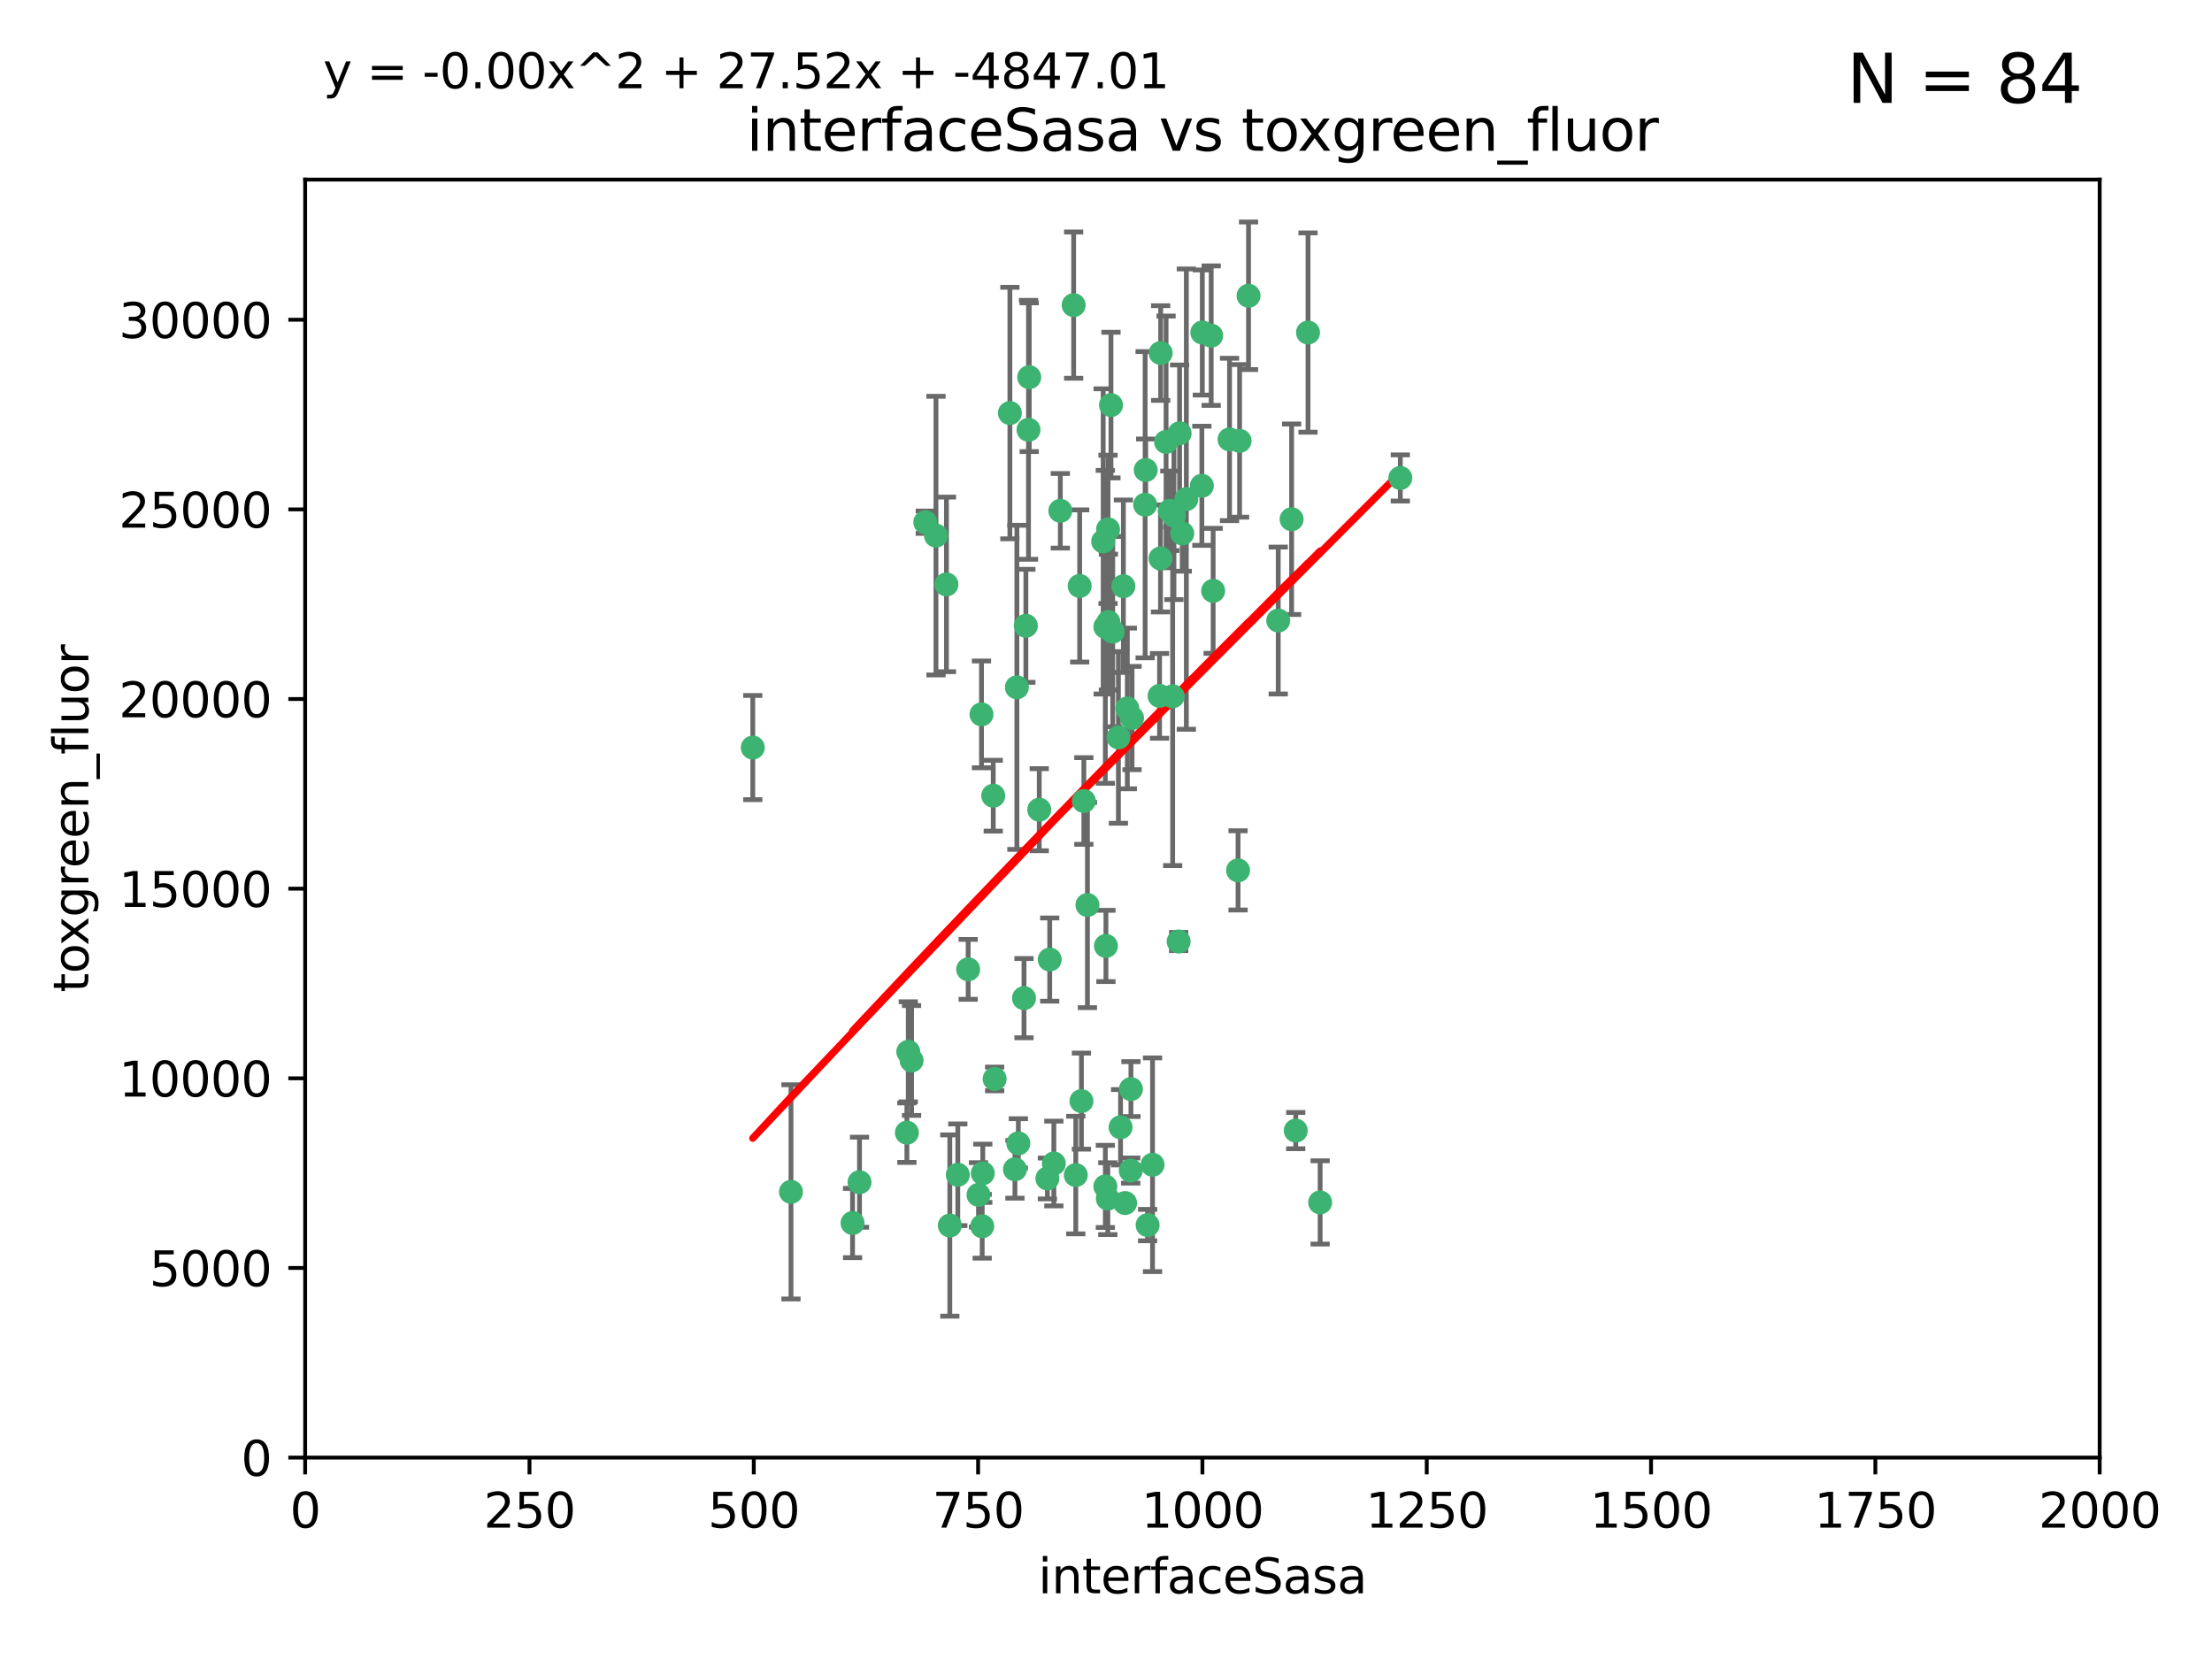 <?xml version="1.0" encoding="utf-8" standalone="no"?>
<!DOCTYPE svg PUBLIC "-//W3C//DTD SVG 1.1//EN"
  "http://www.w3.org/Graphics/SVG/1.1/DTD/svg11.dtd">
<svg xmlns:xlink="http://www.w3.org/1999/xlink" width="460.8pt" height="345.6pt" viewBox="0 0 460.8 345.6" xmlns="http://www.w3.org/2000/svg" version="1.1">
 <defs>
  <style type="text/css">*{stroke-linejoin: round; stroke-linecap: butt}</style>
 </defs>
 <g id="figure_1">
  <g id="patch_1">
   <path d="M 0 345.6 
L 460.8 345.6 
L 460.8 0 
L 0 0 
z
" style="fill: #ffffff"/>
  </g>
  <g id="axes_1">
   <g id="patch_2">
    <path d="M 63.571 303.64 
L 437.4 303.64 
L 437.4 37.411 
L 63.571 37.411 
z
" style="fill: #ffffff"/>
   </g>
   <g id="PathCollection_1">
    <defs>
     <path id="mde829af1ef" d="M 0 1.118 
C 0.297 1.118 0.581 1 0.791 0.791 
C 1 0.581 1.118 0.297 1.118 0 
C 1.118 -0.297 1 -0.581 0.791 -0.791 
C 0.581 -1 0.297 -1.118 0 -1.118 
C -0.297 -1.118 -0.581 -1 -0.791 -0.791 
C -1 -0.581 -1.118 -0.297 -1.118 0 
C -1.118 0.297 -1 0.581 -0.791 0.791 
C -0.581 1 -0.297 1.118 0 1.118 
z
" style="stroke: #3cb371"/>
    </defs>
    <g clip-path="url(#paa1bfd7a9f)">
     <use xlink:href="#mde829af1ef" x="243.693" y="106.407" style="fill: #3cb371; stroke: #3cb371"/>
     <use xlink:href="#mde829af1ef" x="272.484" y="69.276" style="fill: #3cb371; stroke: #3cb371"/>
     <use xlink:href="#mde829af1ef" x="231.435" y="84.387" style="fill: #3cb371; stroke: #3cb371"/>
     <use xlink:href="#mde829af1ef" x="242.914" y="92.058" style="fill: #3cb371; stroke: #3cb371"/>
     <use xlink:href="#mde829af1ef" x="266.28" y="129.266" style="fill: #3cb371; stroke: #3cb371"/>
     <use xlink:href="#mde829af1ef" x="269.065" y="108.167" style="fill: #3cb371; stroke: #3cb371"/>
     <use xlink:href="#mde829af1ef" x="220.886" y="106.409" style="fill: #3cb371; stroke: #3cb371"/>
     <use xlink:href="#mde829af1ef" x="214.404" y="78.577" style="fill: #3cb371; stroke: #3cb371"/>
     <use xlink:href="#mde829af1ef" x="241.787" y="73.544" style="fill: #3cb371; stroke: #3cb371"/>
     <use xlink:href="#mde829af1ef" x="252.721" y="123.084" style="fill: #3cb371; stroke: #3cb371"/>
     <use xlink:href="#mde829af1ef" x="252.312" y="69.92" style="fill: #3cb371; stroke: #3cb371"/>
     <use xlink:href="#mde829af1ef" x="258.229" y="91.842" style="fill: #3cb371; stroke: #3cb371"/>
     <use xlink:href="#mde829af1ef" x="223.66" y="63.561" style="fill: #3cb371; stroke: #3cb371"/>
     <use xlink:href="#mde829af1ef" x="232.987" y="153.62" style="fill: #3cb371; stroke: #3cb371"/>
     <use xlink:href="#mde829af1ef" x="241.557" y="144.96" style="fill: #3cb371; stroke: #3cb371"/>
     <use xlink:href="#mde829af1ef" x="247.136" y="103.972" style="fill: #3cb371; stroke: #3cb371"/>
     <use xlink:href="#mde829af1ef" x="246.284" y="111.129" style="fill: #3cb371; stroke: #3cb371"/>
     <use xlink:href="#mde829af1ef" x="244.553" y="107.43" style="fill: #3cb371; stroke: #3cb371"/>
     <use xlink:href="#mde829af1ef" x="250.368" y="101.196" style="fill: #3cb371; stroke: #3cb371"/>
     <use xlink:href="#mde829af1ef" x="210.378" y="86.045" style="fill: #3cb371; stroke: #3cb371"/>
     <use xlink:href="#mde829af1ef" x="256.134" y="91.543" style="fill: #3cb371; stroke: #3cb371"/>
     <use xlink:href="#mde829af1ef" x="234.02" y="122.124" style="fill: #3cb371; stroke: #3cb371"/>
     <use xlink:href="#mde829af1ef" x="216.495" y="168.674" style="fill: #3cb371; stroke: #3cb371"/>
     <use xlink:href="#mde829af1ef" x="238.555" y="105.145" style="fill: #3cb371; stroke: #3cb371"/>
     <use xlink:href="#mde829af1ef" x="230.261" y="130.584" style="fill: #3cb371; stroke: #3cb371"/>
     <use xlink:href="#mde829af1ef" x="238.669" y="97.916" style="fill: #3cb371; stroke: #3cb371"/>
     <use xlink:href="#mde829af1ef" x="241.753" y="116.33" style="fill: #3cb371; stroke: #3cb371"/>
     <use xlink:href="#mde829af1ef" x="245.731" y="90.261" style="fill: #3cb371; stroke: #3cb371"/>
     <use xlink:href="#mde829af1ef" x="269.927" y="235.524" style="fill: #3cb371; stroke: #3cb371"/>
     <use xlink:href="#mde829af1ef" x="240.095" y="242.64" style="fill: #3cb371; stroke: #3cb371"/>
     <use xlink:href="#mde829af1ef" x="214.256" y="89.534" style="fill: #3cb371; stroke: #3cb371"/>
     <use xlink:href="#mde829af1ef" x="291.711" y="99.569" style="fill: #3cb371; stroke: #3cb371"/>
     <use xlink:href="#mde829af1ef" x="224.916" y="122.066" style="fill: #3cb371; stroke: #3cb371"/>
     <use xlink:href="#mde829af1ef" x="260.091" y="61.614" style="fill: #3cb371; stroke: #3cb371"/>
     <use xlink:href="#mde829af1ef" x="250.465" y="69.268" style="fill: #3cb371; stroke: #3cb371"/>
     <use xlink:href="#mde829af1ef" x="204.462" y="148.819" style="fill: #3cb371; stroke: #3cb371"/>
     <use xlink:href="#mde829af1ef" x="218.677" y="199.895" style="fill: #3cb371; stroke: #3cb371"/>
     <use xlink:href="#mde829af1ef" x="201.688" y="201.933" style="fill: #3cb371; stroke: #3cb371"/>
     <use xlink:href="#mde829af1ef" x="194.981" y="111.579" style="fill: #3cb371; stroke: #3cb371"/>
     <use xlink:href="#mde829af1ef" x="204.731" y="244.417" style="fill: #3cb371; stroke: #3cb371"/>
     <use xlink:href="#mde829af1ef" x="231.802" y="131.576" style="fill: #3cb371; stroke: #3cb371"/>
     <use xlink:href="#mde829af1ef" x="192.753" y="108.788" style="fill: #3cb371; stroke: #3cb371"/>
     <use xlink:href="#mde829af1ef" x="230.822" y="110.277" style="fill: #3cb371; stroke: #3cb371"/>
     <use xlink:href="#mde829af1ef" x="229.813" y="112.79" style="fill: #3cb371; stroke: #3cb371"/>
     <use xlink:href="#mde829af1ef" x="275.007" y="250.485" style="fill: #3cb371; stroke: #3cb371"/>
     <use xlink:href="#mde829af1ef" x="219.534" y="242.381" style="fill: #3cb371; stroke: #3cb371"/>
     <use xlink:href="#mde829af1ef" x="179.053" y="246.279" style="fill: #3cb371; stroke: #3cb371"/>
     <use xlink:href="#mde829af1ef" x="230.901" y="129.589" style="fill: #3cb371; stroke: #3cb371"/>
     <use xlink:href="#mde829af1ef" x="234.375" y="250.612" style="fill: #3cb371; stroke: #3cb371"/>
     <use xlink:href="#mde829af1ef" x="212.14" y="238.185" style="fill: #3cb371; stroke: #3cb371"/>
     <use xlink:href="#mde829af1ef" x="239.071" y="255.21" style="fill: #3cb371; stroke: #3cb371"/>
     <use xlink:href="#mde829af1ef" x="213.706" y="130.365" style="fill: #3cb371; stroke: #3cb371"/>
     <use xlink:href="#mde829af1ef" x="206.91" y="165.758" style="fill: #3cb371; stroke: #3cb371"/>
     <use xlink:href="#mde829af1ef" x="235.596" y="226.876" style="fill: #3cb371; stroke: #3cb371"/>
     <use xlink:href="#mde829af1ef" x="226.534" y="188.53" style="fill: #3cb371; stroke: #3cb371"/>
     <use xlink:href="#mde829af1ef" x="230.779" y="249.694" style="fill: #3cb371; stroke: #3cb371"/>
     <use xlink:href="#mde829af1ef" x="224.106" y="244.785" style="fill: #3cb371; stroke: #3cb371"/>
     <use xlink:href="#mde829af1ef" x="203.841" y="248.914" style="fill: #3cb371; stroke: #3cb371"/>
     <use xlink:href="#mde829af1ef" x="189.211" y="219.109" style="fill: #3cb371; stroke: #3cb371"/>
     <use xlink:href="#mde829af1ef" x="188.922" y="235.955" style="fill: #3cb371; stroke: #3cb371"/>
     <use xlink:href="#mde829af1ef" x="211.835" y="143.182" style="fill: #3cb371; stroke: #3cb371"/>
     <use xlink:href="#mde829af1ef" x="233.433" y="234.83" style="fill: #3cb371; stroke: #3cb371"/>
     <use xlink:href="#mde829af1ef" x="245.536" y="196.128" style="fill: #3cb371; stroke: #3cb371"/>
     <use xlink:href="#mde829af1ef" x="244.288" y="145.054" style="fill: #3cb371; stroke: #3cb371"/>
     <use xlink:href="#mde829af1ef" x="213.318" y="207.934" style="fill: #3cb371; stroke: #3cb371"/>
     <use xlink:href="#mde829af1ef" x="235.826" y="149.585" style="fill: #3cb371; stroke: #3cb371"/>
     <use xlink:href="#mde829af1ef" x="230.385" y="197.058" style="fill: #3cb371; stroke: #3cb371"/>
     <use xlink:href="#mde829af1ef" x="204.611" y="255.455" style="fill: #3cb371; stroke: #3cb371"/>
     <use xlink:href="#mde829af1ef" x="257.91" y="181.315" style="fill: #3cb371; stroke: #3cb371"/>
     <use xlink:href="#mde829af1ef" x="218.192" y="245.498" style="fill: #3cb371; stroke: #3cb371"/>
     <use xlink:href="#mde829af1ef" x="177.602" y="254.778" style="fill: #3cb371; stroke: #3cb371"/>
     <use xlink:href="#mde829af1ef" x="189.899" y="220.92" style="fill: #3cb371; stroke: #3cb371"/>
     <use xlink:href="#mde829af1ef" x="197.864" y="255.301" style="fill: #3cb371; stroke: #3cb371"/>
     <use xlink:href="#mde829af1ef" x="234.846" y="147.587" style="fill: #3cb371; stroke: #3cb371"/>
     <use xlink:href="#mde829af1ef" x="197.163" y="121.744" style="fill: #3cb371; stroke: #3cb371"/>
     <use xlink:href="#mde829af1ef" x="225.284" y="229.381" style="fill: #3cb371; stroke: #3cb371"/>
     <use xlink:href="#mde829af1ef" x="225.785" y="166.862" style="fill: #3cb371; stroke: #3cb371"/>
     <use xlink:href="#mde829af1ef" x="211.432" y="243.591" style="fill: #3cb371; stroke: #3cb371"/>
     <use xlink:href="#mde829af1ef" x="199.529" y="244.726" style="fill: #3cb371; stroke: #3cb371"/>
     <use xlink:href="#mde829af1ef" x="235.549" y="243.853" style="fill: #3cb371; stroke: #3cb371"/>
     <use xlink:href="#mde829af1ef" x="207.202" y="224.762" style="fill: #3cb371; stroke: #3cb371"/>
     <use xlink:href="#mde829af1ef" x="156.817" y="155.731" style="fill: #3cb371; stroke: #3cb371"/>
     <use xlink:href="#mde829af1ef" x="164.776" y="248.284" style="fill: #3cb371; stroke: #3cb371"/>
     <use xlink:href="#mde829af1ef" x="230.263" y="247.152" style="fill: #3cb371; stroke: #3cb371"/>
    </g>
   </g>
   <g id="matplotlib.axis_1">
    <g id="xtick_1">
     <g id="line2d_1">
      <defs>
       <path id="m9e8f9432bf" d="M 0 0 
L 0 3.5 
" style="stroke: #000000; stroke-width: 0.8"/>
      </defs>
      <g>
       <use xlink:href="#m9e8f9432bf" x="63.571" y="303.64" style="stroke: #000000; stroke-width: 0.8"/>
      </g>
     </g>
     <g id="text_1">
      <!-- 0 -->
      <g transform="translate(60.39 318.238)scale(0.1 -0.1)">
       <defs>
        <path id="DejaVuSans-30" d="M 2034 4250 
Q 1547 4250 1301 3770 
Q 1056 3291 1056 2328 
Q 1056 1369 1301 889 
Q 1547 409 2034 409 
Q 2525 409 2770 889 
Q 3016 1369 3016 2328 
Q 3016 3291 2770 3770 
Q 2525 4250 2034 4250 
z
M 2034 4750 
Q 2819 4750 3233 4129 
Q 3647 3509 3647 2328 
Q 3647 1150 3233 529 
Q 2819 -91 2034 -91 
Q 1250 -91 836 529 
Q 422 1150 422 2328 
Q 422 3509 836 4129 
Q 1250 4750 2034 4750 
z
" transform="scale(0.016)"/>
       </defs>
       <use xlink:href="#DejaVuSans-30"/>
      </g>
     </g>
    </g>
    <g id="xtick_2">
     <g id="line2d_2">
      <g>
       <use xlink:href="#m9e8f9432bf" x="110.3" y="303.64" style="stroke: #000000; stroke-width: 0.8"/>
      </g>
     </g>
     <g id="text_2">
      <!-- 250 -->
      <g transform="translate(100.756 318.238)scale(0.1 -0.1)">
       <defs>
        <path id="DejaVuSans-32" d="M 1228 531 
L 3431 531 
L 3431 0 
L 469 0 
L 469 531 
Q 828 903 1448 1529 
Q 2069 2156 2228 2338 
Q 2531 2678 2651 2914 
Q 2772 3150 2772 3378 
Q 2772 3750 2511 3984 
Q 2250 4219 1831 4219 
Q 1534 4219 1204 4116 
Q 875 4013 500 3803 
L 500 4441 
Q 881 4594 1212 4672 
Q 1544 4750 1819 4750 
Q 2544 4750 2975 4387 
Q 3406 4025 3406 3419 
Q 3406 3131 3298 2873 
Q 3191 2616 2906 2266 
Q 2828 2175 2409 1742 
Q 1991 1309 1228 531 
z
" transform="scale(0.016)"/>
        <path id="DejaVuSans-35" d="M 691 4666 
L 3169 4666 
L 3169 4134 
L 1269 4134 
L 1269 2991 
Q 1406 3038 1543 3061 
Q 1681 3084 1819 3084 
Q 2600 3084 3056 2656 
Q 3513 2228 3513 1497 
Q 3513 744 3044 326 
Q 2575 -91 1722 -91 
Q 1428 -91 1123 -41 
Q 819 9 494 109 
L 494 744 
Q 775 591 1075 516 
Q 1375 441 1709 441 
Q 2250 441 2565 725 
Q 2881 1009 2881 1497 
Q 2881 1984 2565 2268 
Q 2250 2553 1709 2553 
Q 1456 2553 1204 2497 
Q 953 2441 691 2322 
L 691 4666 
z
" transform="scale(0.016)"/>
       </defs>
       <use xlink:href="#DejaVuSans-32"/>
       <use xlink:href="#DejaVuSans-35" x="63.623"/>
       <use xlink:href="#DejaVuSans-30" x="127.246"/>
      </g>
     </g>
    </g>
    <g id="xtick_3">
     <g id="line2d_3">
      <g>
       <use xlink:href="#m9e8f9432bf" x="157.028" y="303.64" style="stroke: #000000; stroke-width: 0.8"/>
      </g>
     </g>
     <g id="text_3">
      <!-- 500 -->
      <g transform="translate(147.485 318.238)scale(0.1 -0.1)">
       <use xlink:href="#DejaVuSans-35"/>
       <use xlink:href="#DejaVuSans-30" x="63.623"/>
       <use xlink:href="#DejaVuSans-30" x="127.246"/>
      </g>
     </g>
    </g>
    <g id="xtick_4">
     <g id="line2d_4">
      <g>
       <use xlink:href="#m9e8f9432bf" x="203.757" y="303.64" style="stroke: #000000; stroke-width: 0.8"/>
      </g>
     </g>
     <g id="text_4">
      <!-- 750 -->
      <g transform="translate(194.213 318.238)scale(0.1 -0.1)">
       <defs>
        <path id="DejaVuSans-37" d="M 525 4666 
L 3525 4666 
L 3525 4397 
L 1831 0 
L 1172 0 
L 2766 4134 
L 525 4134 
L 525 4666 
z
" transform="scale(0.016)"/>
       </defs>
       <use xlink:href="#DejaVuSans-37"/>
       <use xlink:href="#DejaVuSans-35" x="63.623"/>
       <use xlink:href="#DejaVuSans-30" x="127.246"/>
      </g>
     </g>
    </g>
    <g id="xtick_5">
     <g id="line2d_5">
      <g>
       <use xlink:href="#m9e8f9432bf" x="250.486" y="303.64" style="stroke: #000000; stroke-width: 0.8"/>
      </g>
     </g>
     <g id="text_5">
      <!-- 1000 -->
      <g transform="translate(237.761 318.238)scale(0.1 -0.1)">
       <defs>
        <path id="DejaVuSans-31" d="M 794 531 
L 1825 531 
L 1825 4091 
L 703 3866 
L 703 4441 
L 1819 4666 
L 2450 4666 
L 2450 531 
L 3481 531 
L 3481 0 
L 794 0 
L 794 531 
z
" transform="scale(0.016)"/>
       </defs>
       <use xlink:href="#DejaVuSans-31"/>
       <use xlink:href="#DejaVuSans-30" x="63.623"/>
       <use xlink:href="#DejaVuSans-30" x="127.246"/>
       <use xlink:href="#DejaVuSans-30" x="190.869"/>
      </g>
     </g>
    </g>
    <g id="xtick_6">
     <g id="line2d_6">
      <g>
       <use xlink:href="#m9e8f9432bf" x="297.214" y="303.64" style="stroke: #000000; stroke-width: 0.8"/>
      </g>
     </g>
     <g id="text_6">
      <!-- 1250 -->
      <g transform="translate(284.489 318.238)scale(0.1 -0.1)">
       <use xlink:href="#DejaVuSans-31"/>
       <use xlink:href="#DejaVuSans-32" x="63.623"/>
       <use xlink:href="#DejaVuSans-35" x="127.246"/>
       <use xlink:href="#DejaVuSans-30" x="190.869"/>
      </g>
     </g>
    </g>
    <g id="xtick_7">
     <g id="line2d_7">
      <g>
       <use xlink:href="#m9e8f9432bf" x="343.943" y="303.64" style="stroke: #000000; stroke-width: 0.8"/>
      </g>
     </g>
     <g id="text_7">
      <!-- 1500 -->
      <g transform="translate(331.218 318.238)scale(0.1 -0.1)">
       <use xlink:href="#DejaVuSans-31"/>
       <use xlink:href="#DejaVuSans-35" x="63.623"/>
       <use xlink:href="#DejaVuSans-30" x="127.246"/>
       <use xlink:href="#DejaVuSans-30" x="190.869"/>
      </g>
     </g>
    </g>
    <g id="xtick_8">
     <g id="line2d_8">
      <g>
       <use xlink:href="#m9e8f9432bf" x="390.671" y="303.64" style="stroke: #000000; stroke-width: 0.8"/>
      </g>
     </g>
     <g id="text_8">
      <!-- 1750 -->
      <g transform="translate(377.946 318.238)scale(0.1 -0.1)">
       <use xlink:href="#DejaVuSans-31"/>
       <use xlink:href="#DejaVuSans-37" x="63.623"/>
       <use xlink:href="#DejaVuSans-35" x="127.246"/>
       <use xlink:href="#DejaVuSans-30" x="190.869"/>
      </g>
     </g>
    </g>
    <g id="xtick_9">
     <g id="line2d_9">
      <g>
       <use xlink:href="#m9e8f9432bf" x="437.4" y="303.64" style="stroke: #000000; stroke-width: 0.8"/>
      </g>
     </g>
     <g id="text_9">
      <!-- 2000 -->
      <g transform="translate(424.675 318.238)scale(0.1 -0.1)">
       <use xlink:href="#DejaVuSans-32"/>
       <use xlink:href="#DejaVuSans-30" x="63.623"/>
       <use xlink:href="#DejaVuSans-30" x="127.246"/>
       <use xlink:href="#DejaVuSans-30" x="190.869"/>
      </g>
     </g>
    </g>
    <g id="text_10">
     <!-- interfaceSasa -->
     <g transform="translate(216.279 331.917)scale(0.1 -0.1)">
      <defs>
       <path id="DejaVuSans-69" d="M 603 3500 
L 1178 3500 
L 1178 0 
L 603 0 
L 603 3500 
z
M 603 4863 
L 1178 4863 
L 1178 4134 
L 603 4134 
L 603 4863 
z
" transform="scale(0.016)"/>
       <path id="DejaVuSans-6e" d="M 3513 2113 
L 3513 0 
L 2938 0 
L 2938 2094 
Q 2938 2591 2744 2837 
Q 2550 3084 2163 3084 
Q 1697 3084 1428 2787 
Q 1159 2491 1159 1978 
L 1159 0 
L 581 0 
L 581 3500 
L 1159 3500 
L 1159 2956 
Q 1366 3272 1645 3428 
Q 1925 3584 2291 3584 
Q 2894 3584 3203 3211 
Q 3513 2838 3513 2113 
z
" transform="scale(0.016)"/>
       <path id="DejaVuSans-74" d="M 1172 4494 
L 1172 3500 
L 2356 3500 
L 2356 3053 
L 1172 3053 
L 1172 1153 
Q 1172 725 1289 603 
Q 1406 481 1766 481 
L 2356 481 
L 2356 0 
L 1766 0 
Q 1100 0 847 248 
Q 594 497 594 1153 
L 594 3053 
L 172 3053 
L 172 3500 
L 594 3500 
L 594 4494 
L 1172 4494 
z
" transform="scale(0.016)"/>
       <path id="DejaVuSans-65" d="M 3597 1894 
L 3597 1613 
L 953 1613 
Q 991 1019 1311 708 
Q 1631 397 2203 397 
Q 2534 397 2845 478 
Q 3156 559 3463 722 
L 3463 178 
Q 3153 47 2828 -22 
Q 2503 -91 2169 -91 
Q 1331 -91 842 396 
Q 353 884 353 1716 
Q 353 2575 817 3079 
Q 1281 3584 2069 3584 
Q 2775 3584 3186 3129 
Q 3597 2675 3597 1894 
z
M 3022 2063 
Q 3016 2534 2758 2815 
Q 2500 3097 2075 3097 
Q 1594 3097 1305 2825 
Q 1016 2553 972 2059 
L 3022 2063 
z
" transform="scale(0.016)"/>
       <path id="DejaVuSans-72" d="M 2631 2963 
Q 2534 3019 2420 3045 
Q 2306 3072 2169 3072 
Q 1681 3072 1420 2755 
Q 1159 2438 1159 1844 
L 1159 0 
L 581 0 
L 581 3500 
L 1159 3500 
L 1159 2956 
Q 1341 3275 1631 3429 
Q 1922 3584 2338 3584 
Q 2397 3584 2469 3576 
Q 2541 3569 2628 3553 
L 2631 2963 
z
" transform="scale(0.016)"/>
       <path id="DejaVuSans-66" d="M 2375 4863 
L 2375 4384 
L 1825 4384 
Q 1516 4384 1395 4259 
Q 1275 4134 1275 3809 
L 1275 3500 
L 2222 3500 
L 2222 3053 
L 1275 3053 
L 1275 0 
L 697 0 
L 697 3053 
L 147 3053 
L 147 3500 
L 697 3500 
L 697 3744 
Q 697 4328 969 4595 
Q 1241 4863 1831 4863 
L 2375 4863 
z
" transform="scale(0.016)"/>
       <path id="DejaVuSans-61" d="M 2194 1759 
Q 1497 1759 1228 1600 
Q 959 1441 959 1056 
Q 959 750 1161 570 
Q 1363 391 1709 391 
Q 2188 391 2477 730 
Q 2766 1069 2766 1631 
L 2766 1759 
L 2194 1759 
z
M 3341 1997 
L 3341 0 
L 2766 0 
L 2766 531 
Q 2569 213 2275 61 
Q 1981 -91 1556 -91 
Q 1019 -91 701 211 
Q 384 513 384 1019 
Q 384 1609 779 1909 
Q 1175 2209 1959 2209 
L 2766 2209 
L 2766 2266 
Q 2766 2663 2505 2880 
Q 2244 3097 1772 3097 
Q 1472 3097 1187 3025 
Q 903 2953 641 2809 
L 641 3341 
Q 956 3463 1253 3523 
Q 1550 3584 1831 3584 
Q 2591 3584 2966 3190 
Q 3341 2797 3341 1997 
z
" transform="scale(0.016)"/>
       <path id="DejaVuSans-63" d="M 3122 3366 
L 3122 2828 
Q 2878 2963 2633 3030 
Q 2388 3097 2138 3097 
Q 1578 3097 1268 2742 
Q 959 2388 959 1747 
Q 959 1106 1268 751 
Q 1578 397 2138 397 
Q 2388 397 2633 464 
Q 2878 531 3122 666 
L 3122 134 
Q 2881 22 2623 -34 
Q 2366 -91 2075 -91 
Q 1284 -91 818 406 
Q 353 903 353 1747 
Q 353 2603 823 3093 
Q 1294 3584 2113 3584 
Q 2378 3584 2631 3529 
Q 2884 3475 3122 3366 
z
" transform="scale(0.016)"/>
       <path id="DejaVuSans-53" d="M 3425 4513 
L 3425 3897 
Q 3066 4069 2747 4153 
Q 2428 4238 2131 4238 
Q 1616 4238 1336 4038 
Q 1056 3838 1056 3469 
Q 1056 3159 1242 3001 
Q 1428 2844 1947 2747 
L 2328 2669 
Q 3034 2534 3370 2195 
Q 3706 1856 3706 1288 
Q 3706 609 3251 259 
Q 2797 -91 1919 -91 
Q 1588 -91 1214 -16 
Q 841 59 441 206 
L 441 856 
Q 825 641 1194 531 
Q 1563 422 1919 422 
Q 2459 422 2753 634 
Q 3047 847 3047 1241 
Q 3047 1584 2836 1778 
Q 2625 1972 2144 2069 
L 1759 2144 
Q 1053 2284 737 2584 
Q 422 2884 422 3419 
Q 422 4038 858 4394 
Q 1294 4750 2059 4750 
Q 2388 4750 2728 4690 
Q 3069 4631 3425 4513 
z
" transform="scale(0.016)"/>
       <path id="DejaVuSans-73" d="M 2834 3397 
L 2834 2853 
Q 2591 2978 2328 3040 
Q 2066 3103 1784 3103 
Q 1356 3103 1142 2972 
Q 928 2841 928 2578 
Q 928 2378 1081 2264 
Q 1234 2150 1697 2047 
L 1894 2003 
Q 2506 1872 2764 1633 
Q 3022 1394 3022 966 
Q 3022 478 2636 193 
Q 2250 -91 1575 -91 
Q 1294 -91 989 -36 
Q 684 19 347 128 
L 347 722 
Q 666 556 975 473 
Q 1284 391 1588 391 
Q 1994 391 2212 530 
Q 2431 669 2431 922 
Q 2431 1156 2273 1281 
Q 2116 1406 1581 1522 
L 1381 1569 
Q 847 1681 609 1914 
Q 372 2147 372 2553 
Q 372 3047 722 3315 
Q 1072 3584 1716 3584 
Q 2034 3584 2315 3537 
Q 2597 3491 2834 3397 
z
" transform="scale(0.016)"/>
      </defs>
      <use xlink:href="#DejaVuSans-69"/>
      <use xlink:href="#DejaVuSans-6e" x="27.783"/>
      <use xlink:href="#DejaVuSans-74" x="91.162"/>
      <use xlink:href="#DejaVuSans-65" x="130.371"/>
      <use xlink:href="#DejaVuSans-72" x="191.895"/>
      <use xlink:href="#DejaVuSans-66" x="233.008"/>
      <use xlink:href="#DejaVuSans-61" x="268.213"/>
      <use xlink:href="#DejaVuSans-63" x="329.492"/>
      <use xlink:href="#DejaVuSans-65" x="384.473"/>
      <use xlink:href="#DejaVuSans-53" x="445.996"/>
      <use xlink:href="#DejaVuSans-61" x="509.473"/>
      <use xlink:href="#DejaVuSans-73" x="570.752"/>
      <use xlink:href="#DejaVuSans-61" x="622.852"/>
     </g>
    </g>
   </g>
   <g id="matplotlib.axis_2">
    <g id="ytick_1">
     <g id="line2d_10">
      <defs>
       <path id="m77bb43a6ce" d="M 0 0 
L -3.5 0 
" style="stroke: #000000; stroke-width: 0.8"/>
      </defs>
      <g>
       <use xlink:href="#m77bb43a6ce" x="63.571" y="303.64" style="stroke: #000000; stroke-width: 0.8"/>
      </g>
     </g>
     <g id="text_11">
      <!-- 0 -->
      <g transform="translate(50.209 307.439)scale(0.1 -0.1)">
       <use xlink:href="#DejaVuSans-30"/>
      </g>
     </g>
    </g>
    <g id="ytick_2">
     <g id="line2d_11">
      <g>
       <use xlink:href="#m77bb43a6ce" x="63.571" y="264.135" style="stroke: #000000; stroke-width: 0.8"/>
      </g>
     </g>
     <g id="text_12">
      <!-- 5000 -->
      <g transform="translate(31.121 267.934)scale(0.1 -0.1)">
       <use xlink:href="#DejaVuSans-35"/>
       <use xlink:href="#DejaVuSans-30" x="63.623"/>
       <use xlink:href="#DejaVuSans-30" x="127.246"/>
       <use xlink:href="#DejaVuSans-30" x="190.869"/>
      </g>
     </g>
    </g>
    <g id="ytick_3">
     <g id="line2d_12">
      <g>
       <use xlink:href="#m77bb43a6ce" x="63.571" y="224.63" style="stroke: #000000; stroke-width: 0.8"/>
      </g>
     </g>
     <g id="text_13">
      <!-- 10000 -->
      <g transform="translate(24.759 228.429)scale(0.1 -0.1)">
       <use xlink:href="#DejaVuSans-31"/>
       <use xlink:href="#DejaVuSans-30" x="63.623"/>
       <use xlink:href="#DejaVuSans-30" x="127.246"/>
       <use xlink:href="#DejaVuSans-30" x="190.869"/>
       <use xlink:href="#DejaVuSans-30" x="254.492"/>
      </g>
     </g>
    </g>
    <g id="ytick_4">
     <g id="line2d_13">
      <g>
       <use xlink:href="#m77bb43a6ce" x="63.571" y="185.125" style="stroke: #000000; stroke-width: 0.8"/>
      </g>
     </g>
     <g id="text_14">
      <!-- 15000 -->
      <g transform="translate(24.759 188.924)scale(0.1 -0.1)">
       <use xlink:href="#DejaVuSans-31"/>
       <use xlink:href="#DejaVuSans-35" x="63.623"/>
       <use xlink:href="#DejaVuSans-30" x="127.246"/>
       <use xlink:href="#DejaVuSans-30" x="190.869"/>
       <use xlink:href="#DejaVuSans-30" x="254.492"/>
      </g>
     </g>
    </g>
    <g id="ytick_5">
     <g id="line2d_14">
      <g>
       <use xlink:href="#m77bb43a6ce" x="63.571" y="145.62" style="stroke: #000000; stroke-width: 0.8"/>
      </g>
     </g>
     <g id="text_15">
      <!-- 20000 -->
      <g transform="translate(24.759 149.419)scale(0.1 -0.1)">
       <use xlink:href="#DejaVuSans-32"/>
       <use xlink:href="#DejaVuSans-30" x="63.623"/>
       <use xlink:href="#DejaVuSans-30" x="127.246"/>
       <use xlink:href="#DejaVuSans-30" x="190.869"/>
       <use xlink:href="#DejaVuSans-30" x="254.492"/>
      </g>
     </g>
    </g>
    <g id="ytick_6">
     <g id="line2d_15">
      <g>
       <use xlink:href="#m77bb43a6ce" x="63.571" y="106.115" style="stroke: #000000; stroke-width: 0.8"/>
      </g>
     </g>
     <g id="text_16">
      <!-- 25000 -->
      <g transform="translate(24.759 109.914)scale(0.1 -0.1)">
       <use xlink:href="#DejaVuSans-32"/>
       <use xlink:href="#DejaVuSans-35" x="63.623"/>
       <use xlink:href="#DejaVuSans-30" x="127.246"/>
       <use xlink:href="#DejaVuSans-30" x="190.869"/>
       <use xlink:href="#DejaVuSans-30" x="254.492"/>
      </g>
     </g>
    </g>
    <g id="ytick_7">
     <g id="line2d_16">
      <g>
       <use xlink:href="#m77bb43a6ce" x="63.571" y="66.61" style="stroke: #000000; stroke-width: 0.8"/>
      </g>
     </g>
     <g id="text_17">
      <!-- 30000 -->
      <g transform="translate(24.759 70.409)scale(0.1 -0.1)">
       <defs>
        <path id="DejaVuSans-33" d="M 2597 2516 
Q 3050 2419 3304 2112 
Q 3559 1806 3559 1356 
Q 3559 666 3084 287 
Q 2609 -91 1734 -91 
Q 1441 -91 1130 -33 
Q 819 25 488 141 
L 488 750 
Q 750 597 1062 519 
Q 1375 441 1716 441 
Q 2309 441 2620 675 
Q 2931 909 2931 1356 
Q 2931 1769 2642 2001 
Q 2353 2234 1838 2234 
L 1294 2234 
L 1294 2753 
L 1863 2753 
Q 2328 2753 2575 2939 
Q 2822 3125 2822 3475 
Q 2822 3834 2567 4026 
Q 2313 4219 1838 4219 
Q 1578 4219 1281 4162 
Q 984 4106 628 3988 
L 628 4550 
Q 988 4650 1302 4700 
Q 1616 4750 1894 4750 
Q 2613 4750 3031 4423 
Q 3450 4097 3450 3541 
Q 3450 3153 3228 2886 
Q 3006 2619 2597 2516 
z
" transform="scale(0.016)"/>
       </defs>
       <use xlink:href="#DejaVuSans-33"/>
       <use xlink:href="#DejaVuSans-30" x="63.623"/>
       <use xlink:href="#DejaVuSans-30" x="127.246"/>
       <use xlink:href="#DejaVuSans-30" x="190.869"/>
       <use xlink:href="#DejaVuSans-30" x="254.492"/>
      </g>
     </g>
    </g>
    <g id="text_18">
     <!-- toxgreen_fluor -->
     <g transform="translate(18.401 206.72)rotate(-90)scale(0.1 -0.1)">
      <defs>
       <path id="DejaVuSans-6f" d="M 1959 3097 
Q 1497 3097 1228 2736 
Q 959 2375 959 1747 
Q 959 1119 1226 758 
Q 1494 397 1959 397 
Q 2419 397 2687 759 
Q 2956 1122 2956 1747 
Q 2956 2369 2687 2733 
Q 2419 3097 1959 3097 
z
M 1959 3584 
Q 2709 3584 3137 3096 
Q 3566 2609 3566 1747 
Q 3566 888 3137 398 
Q 2709 -91 1959 -91 
Q 1206 -91 779 398 
Q 353 888 353 1747 
Q 353 2609 779 3096 
Q 1206 3584 1959 3584 
z
" transform="scale(0.016)"/>
       <path id="DejaVuSans-78" d="M 3513 3500 
L 2247 1797 
L 3578 0 
L 2900 0 
L 1881 1375 
L 863 0 
L 184 0 
L 1544 1831 
L 300 3500 
L 978 3500 
L 1906 2253 
L 2834 3500 
L 3513 3500 
z
" transform="scale(0.016)"/>
       <path id="DejaVuSans-67" d="M 2906 1791 
Q 2906 2416 2648 2759 
Q 2391 3103 1925 3103 
Q 1463 3103 1205 2759 
Q 947 2416 947 1791 
Q 947 1169 1205 825 
Q 1463 481 1925 481 
Q 2391 481 2648 825 
Q 2906 1169 2906 1791 
z
M 3481 434 
Q 3481 -459 3084 -895 
Q 2688 -1331 1869 -1331 
Q 1566 -1331 1297 -1286 
Q 1028 -1241 775 -1147 
L 775 -588 
Q 1028 -725 1275 -790 
Q 1522 -856 1778 -856 
Q 2344 -856 2625 -561 
Q 2906 -266 2906 331 
L 2906 616 
Q 2728 306 2450 153 
Q 2172 0 1784 0 
Q 1141 0 747 490 
Q 353 981 353 1791 
Q 353 2603 747 3093 
Q 1141 3584 1784 3584 
Q 2172 3584 2450 3431 
Q 2728 3278 2906 2969 
L 2906 3500 
L 3481 3500 
L 3481 434 
z
" transform="scale(0.016)"/>
       <path id="DejaVuSans-5f" d="M 3263 -1063 
L 3263 -1509 
L -63 -1509 
L -63 -1063 
L 3263 -1063 
z
" transform="scale(0.016)"/>
       <path id="DejaVuSans-6c" d="M 603 4863 
L 1178 4863 
L 1178 0 
L 603 0 
L 603 4863 
z
" transform="scale(0.016)"/>
       <path id="DejaVuSans-75" d="M 544 1381 
L 544 3500 
L 1119 3500 
L 1119 1403 
Q 1119 906 1312 657 
Q 1506 409 1894 409 
Q 2359 409 2629 706 
Q 2900 1003 2900 1516 
L 2900 3500 
L 3475 3500 
L 3475 0 
L 2900 0 
L 2900 538 
Q 2691 219 2414 64 
Q 2138 -91 1772 -91 
Q 1169 -91 856 284 
Q 544 659 544 1381 
z
M 1991 3584 
L 1991 3584 
z
" transform="scale(0.016)"/>
      </defs>
      <use xlink:href="#DejaVuSans-74"/>
      <use xlink:href="#DejaVuSans-6f" x="39.209"/>
      <use xlink:href="#DejaVuSans-78" x="97.266"/>
      <use xlink:href="#DejaVuSans-67" x="156.445"/>
      <use xlink:href="#DejaVuSans-72" x="219.922"/>
      <use xlink:href="#DejaVuSans-65" x="258.785"/>
      <use xlink:href="#DejaVuSans-65" x="320.309"/>
      <use xlink:href="#DejaVuSans-6e" x="381.832"/>
      <use xlink:href="#DejaVuSans-5f" x="445.211"/>
      <use xlink:href="#DejaVuSans-66" x="495.211"/>
      <use xlink:href="#DejaVuSans-6c" x="530.416"/>
      <use xlink:href="#DejaVuSans-75" x="558.199"/>
      <use xlink:href="#DejaVuSans-6f" x="621.578"/>
      <use xlink:href="#DejaVuSans-72" x="682.76"/>
     </g>
    </g>
   </g>
   <g id="LineCollection_1">
    <path d="M 243.693 114.69 
L 243.693 98.124 
" clip-path="url(#paa1bfd7a9f)" style="fill: none; stroke: #696969"/>
    <path d="M 272.484 90.034 
L 272.484 48.519 
" clip-path="url(#paa1bfd7a9f)" style="fill: none; stroke: #696969"/>
    <path d="M 231.435 99.556 
L 231.435 69.219 
" clip-path="url(#paa1bfd7a9f)" style="fill: none; stroke: #696969"/>
    <path d="M 242.914 118.276 
L 242.914 65.84 
" clip-path="url(#paa1bfd7a9f)" style="fill: none; stroke: #696969"/>
    <path d="M 266.28 144.567 
L 266.28 113.965 
" clip-path="url(#paa1bfd7a9f)" style="fill: none; stroke: #696969"/>
    <path d="M 269.065 128.009 
L 269.065 88.325 
" clip-path="url(#paa1bfd7a9f)" style="fill: none; stroke: #696969"/>
    <path d="M 220.886 114.176 
L 220.886 98.642 
" clip-path="url(#paa1bfd7a9f)" style="fill: none; stroke: #696969"/>
    <path d="M 214.404 94.067 
L 214.404 63.087 
" clip-path="url(#paa1bfd7a9f)" style="fill: none; stroke: #696969"/>
    <path d="M 241.787 83.405 
L 241.787 63.682 
" clip-path="url(#paa1bfd7a9f)" style="fill: none; stroke: #696969"/>
    <path d="M 252.721 136.104 
L 252.721 110.065 
" clip-path="url(#paa1bfd7a9f)" style="fill: none; stroke: #696969"/>
    <path d="M 252.312 84.444 
L 252.312 55.396 
" clip-path="url(#paa1bfd7a9f)" style="fill: none; stroke: #696969"/>
    <path d="M 258.229 107.733 
L 258.229 75.95 
" clip-path="url(#paa1bfd7a9f)" style="fill: none; stroke: #696969"/>
    <path d="M 223.66 78.794 
L 223.66 48.327 
" clip-path="url(#paa1bfd7a9f)" style="fill: none; stroke: #696969"/>
    <path d="M 232.987 171.496 
L 232.987 135.744 
" clip-path="url(#paa1bfd7a9f)" style="fill: none; stroke: #696969"/>
    <path d="M 241.557 153.789 
L 241.557 136.131 
" clip-path="url(#paa1bfd7a9f)" style="fill: none; stroke: #696969"/>
    <path d="M 247.136 151.918 
L 247.136 56.025 
" clip-path="url(#paa1bfd7a9f)" style="fill: none; stroke: #696969"/>
    <path d="M 246.284 118.989 
L 246.284 103.269 
" clip-path="url(#paa1bfd7a9f)" style="fill: none; stroke: #696969"/>
    <path d="M 244.553 124.902 
L 244.553 89.957 
" clip-path="url(#paa1bfd7a9f)" style="fill: none; stroke: #696969"/>
    <path d="M 250.368 113.603 
L 250.368 88.789 
" clip-path="url(#paa1bfd7a9f)" style="fill: none; stroke: #696969"/>
    <path d="M 210.378 112.245 
L 210.378 59.845 
" clip-path="url(#paa1bfd7a9f)" style="fill: none; stroke: #696969"/>
    <path d="M 256.134 108.456 
L 256.134 74.63 
" clip-path="url(#paa1bfd7a9f)" style="fill: none; stroke: #696969"/>
    <path d="M 234.02 140.086 
L 234.02 104.162 
" clip-path="url(#paa1bfd7a9f)" style="fill: none; stroke: #696969"/>
    <path d="M 216.495 177.225 
L 216.495 160.123 
" clip-path="url(#paa1bfd7a9f)" style="fill: none; stroke: #696969"/>
    <path d="M 238.555 137.044 
L 238.555 73.246 
" clip-path="url(#paa1bfd7a9f)" style="fill: none; stroke: #696969"/>
    <path d="M 230.261 163.179 
L 230.261 97.99 
" clip-path="url(#paa1bfd7a9f)" style="fill: none; stroke: #696969"/>
    <path d="M 238.669 104.375 
L 238.669 91.457 
" clip-path="url(#paa1bfd7a9f)" style="fill: none; stroke: #696969"/>
    <path d="M 241.753 127.48 
L 241.753 105.181 
" clip-path="url(#paa1bfd7a9f)" style="fill: none; stroke: #696969"/>
    <path d="M 245.731 104.49 
L 245.731 76.032 
" clip-path="url(#paa1bfd7a9f)" style="fill: none; stroke: #696969"/>
    <path d="M 269.927 239.301 
L 269.927 231.747 
" clip-path="url(#paa1bfd7a9f)" style="fill: none; stroke: #696969"/>
    <path d="M 240.095 264.899 
L 240.095 220.38 
" clip-path="url(#paa1bfd7a9f)" style="fill: none; stroke: #696969"/>
    <path d="M 214.256 116.506 
L 214.256 62.562 
" clip-path="url(#paa1bfd7a9f)" style="fill: none; stroke: #696969"/>
    <path d="M 291.711 104.376 
L 291.711 94.761 
" clip-path="url(#paa1bfd7a9f)" style="fill: none; stroke: #696969"/>
    <path d="M 224.916 137.913 
L 224.916 106.218 
" clip-path="url(#paa1bfd7a9f)" style="fill: none; stroke: #696969"/>
    <path d="M 260.091 76.984 
L 260.091 46.244 
" clip-path="url(#paa1bfd7a9f)" style="fill: none; stroke: #696969"/>
    <path d="M 250.465 82.296 
L 250.465 56.239 
" clip-path="url(#paa1bfd7a9f)" style="fill: none; stroke: #696969"/>
    <path d="M 204.462 159.942 
L 204.462 137.697 
" clip-path="url(#paa1bfd7a9f)" style="fill: none; stroke: #696969"/>
    <path d="M 218.677 208.561 
L 218.677 191.229 
" clip-path="url(#paa1bfd7a9f)" style="fill: none; stroke: #696969"/>
    <path d="M 201.688 208.172 
L 201.688 195.693 
" clip-path="url(#paa1bfd7a9f)" style="fill: none; stroke: #696969"/>
    <path d="M 194.981 140.604 
L 194.981 82.554 
" clip-path="url(#paa1bfd7a9f)" style="fill: none; stroke: #696969"/>
    <path d="M 204.731 250.489 
L 204.731 238.346 
" clip-path="url(#paa1bfd7a9f)" style="fill: none; stroke: #696969"/>
    <path d="M 231.802 151.398 
L 231.802 111.753 
" clip-path="url(#paa1bfd7a9f)" style="fill: none; stroke: #696969"/>
    <path d="M 192.753 111.116 
L 192.753 106.461 
" clip-path="url(#paa1bfd7a9f)" style="fill: none; stroke: #696969"/>
    <path d="M 230.822 125.727 
L 230.822 94.826 
" clip-path="url(#paa1bfd7a9f)" style="fill: none; stroke: #696969"/>
    <path d="M 229.813 144.582 
L 229.813 80.997 
" clip-path="url(#paa1bfd7a9f)" style="fill: none; stroke: #696969"/>
    <path d="M 275.007 259.162 
L 275.007 241.808 
" clip-path="url(#paa1bfd7a9f)" style="fill: none; stroke: #696969"/>
    <path d="M 219.534 251.212 
L 219.534 233.549 
" clip-path="url(#paa1bfd7a9f)" style="fill: none; stroke: #696969"/>
    <path d="M 179.053 255.662 
L 179.053 236.896 
" clip-path="url(#paa1bfd7a9f)" style="fill: none; stroke: #696969"/>
    <path d="M 230.901 143.733 
L 230.901 115.445 
" clip-path="url(#paa1bfd7a9f)" style="fill: none; stroke: #696969"/>
    <path d="M 234.375 251.595 
L 234.375 249.629 
" clip-path="url(#paa1bfd7a9f)" style="fill: none; stroke: #696969"/>
    <path d="M 212.14 243.325 
L 212.14 233.045 
" clip-path="url(#paa1bfd7a9f)" style="fill: none; stroke: #696969"/>
    <path d="M 239.071 258.485 
L 239.071 251.935 
" clip-path="url(#paa1bfd7a9f)" style="fill: none; stroke: #696969"/>
    <path d="M 213.706 142.136 
L 213.706 118.595 
" clip-path="url(#paa1bfd7a9f)" style="fill: none; stroke: #696969"/>
    <path d="M 206.91 173.134 
L 206.91 158.381 
" clip-path="url(#paa1bfd7a9f)" style="fill: none; stroke: #696969"/>
    <path d="M 235.596 232.594 
L 235.596 221.158 
" clip-path="url(#paa1bfd7a9f)" style="fill: none; stroke: #696969"/>
    <path d="M 226.534 209.909 
L 226.534 167.152 
" clip-path="url(#paa1bfd7a9f)" style="fill: none; stroke: #696969"/>
    <path d="M 230.779 257.178 
L 230.779 242.211 
" clip-path="url(#paa1bfd7a9f)" style="fill: none; stroke: #696969"/>
    <path d="M 224.106 257.037 
L 224.106 232.533 
" clip-path="url(#paa1bfd7a9f)" style="fill: none; stroke: #696969"/>
    <path d="M 203.841 255.622 
L 203.841 242.205 
" clip-path="url(#paa1bfd7a9f)" style="fill: none; stroke: #696969"/>
    <path d="M 189.211 229.533 
L 189.211 208.684 
" clip-path="url(#paa1bfd7a9f)" style="fill: none; stroke: #696969"/>
    <path d="M 188.922 242.149 
L 188.922 229.76 
" clip-path="url(#paa1bfd7a9f)" style="fill: none; stroke: #696969"/>
    <path d="M 211.835 176.942 
L 211.835 109.423 
" clip-path="url(#paa1bfd7a9f)" style="fill: none; stroke: #696969"/>
    <path d="M 233.433 242.679 
L 233.433 226.981 
" clip-path="url(#paa1bfd7a9f)" style="fill: none; stroke: #696969"/>
    <path d="M 245.536 198.023 
L 245.536 194.232 
" clip-path="url(#paa1bfd7a9f)" style="fill: none; stroke: #696969"/>
    <path d="M 244.288 180.314 
L 244.288 109.794 
" clip-path="url(#paa1bfd7a9f)" style="fill: none; stroke: #696969"/>
    <path d="M 213.318 216.185 
L 213.318 199.682 
" clip-path="url(#paa1bfd7a9f)" style="fill: none; stroke: #696969"/>
    <path d="M 235.826 160.342 
L 235.826 138.827 
" clip-path="url(#paa1bfd7a9f)" style="fill: none; stroke: #696969"/>
    <path d="M 230.385 204.481 
L 230.385 189.634 
" clip-path="url(#paa1bfd7a9f)" style="fill: none; stroke: #696969"/>
    <path d="M 204.611 262.097 
L 204.611 248.813 
" clip-path="url(#paa1bfd7a9f)" style="fill: none; stroke: #696969"/>
    <path d="M 257.91 189.565 
L 257.91 173.066 
" clip-path="url(#paa1bfd7a9f)" style="fill: none; stroke: #696969"/>
    <path d="M 218.192 249.749 
L 218.192 241.248 
" clip-path="url(#paa1bfd7a9f)" style="fill: none; stroke: #696969"/>
    <path d="M 177.602 261.991 
L 177.602 247.565 
" clip-path="url(#paa1bfd7a9f)" style="fill: none; stroke: #696969"/>
    <path d="M 189.899 232.358 
L 189.899 209.482 
" clip-path="url(#paa1bfd7a9f)" style="fill: none; stroke: #696969"/>
    <path d="M 197.864 274.181 
L 197.864 236.421 
" clip-path="url(#paa1bfd7a9f)" style="fill: none; stroke: #696969"/>
    <path d="M 234.846 164.323 
L 234.846 130.852 
" clip-path="url(#paa1bfd7a9f)" style="fill: none; stroke: #696969"/>
    <path d="M 197.163 139.929 
L 197.163 103.559 
" clip-path="url(#paa1bfd7a9f)" style="fill: none; stroke: #696969"/>
    <path d="M 225.284 239.386 
L 225.284 219.376 
" clip-path="url(#paa1bfd7a9f)" style="fill: none; stroke: #696969"/>
    <path d="M 225.785 175.888 
L 225.785 157.836 
" clip-path="url(#paa1bfd7a9f)" style="fill: none; stroke: #696969"/>
    <path d="M 211.432 249.602 
L 211.432 237.58 
" clip-path="url(#paa1bfd7a9f)" style="fill: none; stroke: #696969"/>
    <path d="M 199.529 255.317 
L 199.529 234.134 
" clip-path="url(#paa1bfd7a9f)" style="fill: none; stroke: #696969"/>
    <path d="M 235.549 246.47 
L 235.549 241.235 
" clip-path="url(#paa1bfd7a9f)" style="fill: none; stroke: #696969"/>
    <path d="M 207.202 227.229 
L 207.202 222.295 
" clip-path="url(#paa1bfd7a9f)" style="fill: none; stroke: #696969"/>
    <path d="M 156.817 166.584 
L 156.817 144.878 
" clip-path="url(#paa1bfd7a9f)" style="fill: none; stroke: #696969"/>
    <path d="M 164.776 270.598 
L 164.776 225.971 
" clip-path="url(#paa1bfd7a9f)" style="fill: none; stroke: #696969"/>
    <path d="M 230.263 255.708 
L 230.263 238.596 
" clip-path="url(#paa1bfd7a9f)" style="fill: none; stroke: #696969"/>
   </g>
   <g id="line2d_17">
    <defs>
     <path id="m2d24bb7a7e" d="M 2 0 
L -2 -0 
" style="stroke: #696969"/>
    </defs>
    <g clip-path="url(#paa1bfd7a9f)">
     <use xlink:href="#m2d24bb7a7e" x="243.693" y="114.69" style="fill: #696969; stroke: #696969"/>
     <use xlink:href="#m2d24bb7a7e" x="272.484" y="90.034" style="fill: #696969; stroke: #696969"/>
     <use xlink:href="#m2d24bb7a7e" x="231.435" y="99.556" style="fill: #696969; stroke: #696969"/>
     <use xlink:href="#m2d24bb7a7e" x="242.914" y="118.276" style="fill: #696969; stroke: #696969"/>
     <use xlink:href="#m2d24bb7a7e" x="266.28" y="144.567" style="fill: #696969; stroke: #696969"/>
     <use xlink:href="#m2d24bb7a7e" x="269.065" y="128.009" style="fill: #696969; stroke: #696969"/>
     <use xlink:href="#m2d24bb7a7e" x="220.886" y="114.176" style="fill: #696969; stroke: #696969"/>
     <use xlink:href="#m2d24bb7a7e" x="214.404" y="94.067" style="fill: #696969; stroke: #696969"/>
     <use xlink:href="#m2d24bb7a7e" x="241.787" y="83.405" style="fill: #696969; stroke: #696969"/>
     <use xlink:href="#m2d24bb7a7e" x="252.721" y="136.104" style="fill: #696969; stroke: #696969"/>
     <use xlink:href="#m2d24bb7a7e" x="252.312" y="84.444" style="fill: #696969; stroke: #696969"/>
     <use xlink:href="#m2d24bb7a7e" x="258.229" y="107.733" style="fill: #696969; stroke: #696969"/>
     <use xlink:href="#m2d24bb7a7e" x="223.66" y="78.794" style="fill: #696969; stroke: #696969"/>
     <use xlink:href="#m2d24bb7a7e" x="232.987" y="171.496" style="fill: #696969; stroke: #696969"/>
     <use xlink:href="#m2d24bb7a7e" x="241.557" y="153.789" style="fill: #696969; stroke: #696969"/>
     <use xlink:href="#m2d24bb7a7e" x="247.136" y="151.918" style="fill: #696969; stroke: #696969"/>
     <use xlink:href="#m2d24bb7a7e" x="246.284" y="118.989" style="fill: #696969; stroke: #696969"/>
     <use xlink:href="#m2d24bb7a7e" x="244.553" y="124.902" style="fill: #696969; stroke: #696969"/>
     <use xlink:href="#m2d24bb7a7e" x="250.368" y="113.603" style="fill: #696969; stroke: #696969"/>
     <use xlink:href="#m2d24bb7a7e" x="210.378" y="112.245" style="fill: #696969; stroke: #696969"/>
     <use xlink:href="#m2d24bb7a7e" x="256.134" y="108.456" style="fill: #696969; stroke: #696969"/>
     <use xlink:href="#m2d24bb7a7e" x="234.02" y="140.086" style="fill: #696969; stroke: #696969"/>
     <use xlink:href="#m2d24bb7a7e" x="216.495" y="177.225" style="fill: #696969; stroke: #696969"/>
     <use xlink:href="#m2d24bb7a7e" x="238.555" y="137.044" style="fill: #696969; stroke: #696969"/>
     <use xlink:href="#m2d24bb7a7e" x="230.261" y="163.179" style="fill: #696969; stroke: #696969"/>
     <use xlink:href="#m2d24bb7a7e" x="238.669" y="104.375" style="fill: #696969; stroke: #696969"/>
     <use xlink:href="#m2d24bb7a7e" x="241.753" y="127.48" style="fill: #696969; stroke: #696969"/>
     <use xlink:href="#m2d24bb7a7e" x="245.731" y="104.49" style="fill: #696969; stroke: #696969"/>
     <use xlink:href="#m2d24bb7a7e" x="269.927" y="239.301" style="fill: #696969; stroke: #696969"/>
     <use xlink:href="#m2d24bb7a7e" x="240.095" y="264.899" style="fill: #696969; stroke: #696969"/>
     <use xlink:href="#m2d24bb7a7e" x="214.256" y="116.506" style="fill: #696969; stroke: #696969"/>
     <use xlink:href="#m2d24bb7a7e" x="291.711" y="104.376" style="fill: #696969; stroke: #696969"/>
     <use xlink:href="#m2d24bb7a7e" x="224.916" y="137.913" style="fill: #696969; stroke: #696969"/>
     <use xlink:href="#m2d24bb7a7e" x="260.091" y="76.984" style="fill: #696969; stroke: #696969"/>
     <use xlink:href="#m2d24bb7a7e" x="250.465" y="82.296" style="fill: #696969; stroke: #696969"/>
     <use xlink:href="#m2d24bb7a7e" x="204.462" y="159.942" style="fill: #696969; stroke: #696969"/>
     <use xlink:href="#m2d24bb7a7e" x="218.677" y="208.561" style="fill: #696969; stroke: #696969"/>
     <use xlink:href="#m2d24bb7a7e" x="201.688" y="208.172" style="fill: #696969; stroke: #696969"/>
     <use xlink:href="#m2d24bb7a7e" x="194.981" y="140.604" style="fill: #696969; stroke: #696969"/>
     <use xlink:href="#m2d24bb7a7e" x="204.731" y="250.489" style="fill: #696969; stroke: #696969"/>
     <use xlink:href="#m2d24bb7a7e" x="231.802" y="151.398" style="fill: #696969; stroke: #696969"/>
     <use xlink:href="#m2d24bb7a7e" x="192.753" y="111.116" style="fill: #696969; stroke: #696969"/>
     <use xlink:href="#m2d24bb7a7e" x="230.822" y="125.727" style="fill: #696969; stroke: #696969"/>
     <use xlink:href="#m2d24bb7a7e" x="229.813" y="144.582" style="fill: #696969; stroke: #696969"/>
     <use xlink:href="#m2d24bb7a7e" x="275.007" y="259.162" style="fill: #696969; stroke: #696969"/>
     <use xlink:href="#m2d24bb7a7e" x="219.534" y="251.212" style="fill: #696969; stroke: #696969"/>
     <use xlink:href="#m2d24bb7a7e" x="179.053" y="255.662" style="fill: #696969; stroke: #696969"/>
     <use xlink:href="#m2d24bb7a7e" x="230.901" y="143.733" style="fill: #696969; stroke: #696969"/>
     <use xlink:href="#m2d24bb7a7e" x="234.375" y="251.595" style="fill: #696969; stroke: #696969"/>
     <use xlink:href="#m2d24bb7a7e" x="212.14" y="243.325" style="fill: #696969; stroke: #696969"/>
     <use xlink:href="#m2d24bb7a7e" x="239.071" y="258.485" style="fill: #696969; stroke: #696969"/>
     <use xlink:href="#m2d24bb7a7e" x="213.706" y="142.136" style="fill: #696969; stroke: #696969"/>
     <use xlink:href="#m2d24bb7a7e" x="206.91" y="173.134" style="fill: #696969; stroke: #696969"/>
     <use xlink:href="#m2d24bb7a7e" x="235.596" y="232.594" style="fill: #696969; stroke: #696969"/>
     <use xlink:href="#m2d24bb7a7e" x="226.534" y="209.909" style="fill: #696969; stroke: #696969"/>
     <use xlink:href="#m2d24bb7a7e" x="230.779" y="257.178" style="fill: #696969; stroke: #696969"/>
     <use xlink:href="#m2d24bb7a7e" x="224.106" y="257.037" style="fill: #696969; stroke: #696969"/>
     <use xlink:href="#m2d24bb7a7e" x="203.841" y="255.622" style="fill: #696969; stroke: #696969"/>
     <use xlink:href="#m2d24bb7a7e" x="189.211" y="229.533" style="fill: #696969; stroke: #696969"/>
     <use xlink:href="#m2d24bb7a7e" x="188.922" y="242.149" style="fill: #696969; stroke: #696969"/>
     <use xlink:href="#m2d24bb7a7e" x="211.835" y="176.942" style="fill: #696969; stroke: #696969"/>
     <use xlink:href="#m2d24bb7a7e" x="233.433" y="242.679" style="fill: #696969; stroke: #696969"/>
     <use xlink:href="#m2d24bb7a7e" x="245.536" y="198.023" style="fill: #696969; stroke: #696969"/>
     <use xlink:href="#m2d24bb7a7e" x="244.288" y="180.314" style="fill: #696969; stroke: #696969"/>
     <use xlink:href="#m2d24bb7a7e" x="213.318" y="216.185" style="fill: #696969; stroke: #696969"/>
     <use xlink:href="#m2d24bb7a7e" x="235.826" y="160.342" style="fill: #696969; stroke: #696969"/>
     <use xlink:href="#m2d24bb7a7e" x="230.385" y="204.481" style="fill: #696969; stroke: #696969"/>
     <use xlink:href="#m2d24bb7a7e" x="204.611" y="262.097" style="fill: #696969; stroke: #696969"/>
     <use xlink:href="#m2d24bb7a7e" x="257.91" y="189.565" style="fill: #696969; stroke: #696969"/>
     <use xlink:href="#m2d24bb7a7e" x="218.192" y="249.749" style="fill: #696969; stroke: #696969"/>
     <use xlink:href="#m2d24bb7a7e" x="177.602" y="261.991" style="fill: #696969; stroke: #696969"/>
     <use xlink:href="#m2d24bb7a7e" x="189.899" y="232.358" style="fill: #696969; stroke: #696969"/>
     <use xlink:href="#m2d24bb7a7e" x="197.864" y="274.181" style="fill: #696969; stroke: #696969"/>
     <use xlink:href="#m2d24bb7a7e" x="234.846" y="164.323" style="fill: #696969; stroke: #696969"/>
     <use xlink:href="#m2d24bb7a7e" x="197.163" y="139.929" style="fill: #696969; stroke: #696969"/>
     <use xlink:href="#m2d24bb7a7e" x="225.284" y="239.386" style="fill: #696969; stroke: #696969"/>
     <use xlink:href="#m2d24bb7a7e" x="225.785" y="175.888" style="fill: #696969; stroke: #696969"/>
     <use xlink:href="#m2d24bb7a7e" x="211.432" y="249.602" style="fill: #696969; stroke: #696969"/>
     <use xlink:href="#m2d24bb7a7e" x="199.529" y="255.317" style="fill: #696969; stroke: #696969"/>
     <use xlink:href="#m2d24bb7a7e" x="235.549" y="246.47" style="fill: #696969; stroke: #696969"/>
     <use xlink:href="#m2d24bb7a7e" x="207.202" y="227.229" style="fill: #696969; stroke: #696969"/>
     <use xlink:href="#m2d24bb7a7e" x="156.817" y="166.584" style="fill: #696969; stroke: #696969"/>
     <use xlink:href="#m2d24bb7a7e" x="164.776" y="270.598" style="fill: #696969; stroke: #696969"/>
     <use xlink:href="#m2d24bb7a7e" x="230.263" y="255.708" style="fill: #696969; stroke: #696969"/>
    </g>
   </g>
   <g id="line2d_18">
    <g clip-path="url(#paa1bfd7a9f)">
     <use xlink:href="#m2d24bb7a7e" x="243.693" y="98.124" style="fill: #696969; stroke: #696969"/>
     <use xlink:href="#m2d24bb7a7e" x="272.484" y="48.519" style="fill: #696969; stroke: #696969"/>
     <use xlink:href="#m2d24bb7a7e" x="231.435" y="69.219" style="fill: #696969; stroke: #696969"/>
     <use xlink:href="#m2d24bb7a7e" x="242.914" y="65.84" style="fill: #696969; stroke: #696969"/>
     <use xlink:href="#m2d24bb7a7e" x="266.28" y="113.965" style="fill: #696969; stroke: #696969"/>
     <use xlink:href="#m2d24bb7a7e" x="269.065" y="88.325" style="fill: #696969; stroke: #696969"/>
     <use xlink:href="#m2d24bb7a7e" x="220.886" y="98.642" style="fill: #696969; stroke: #696969"/>
     <use xlink:href="#m2d24bb7a7e" x="214.404" y="63.087" style="fill: #696969; stroke: #696969"/>
     <use xlink:href="#m2d24bb7a7e" x="241.787" y="63.682" style="fill: #696969; stroke: #696969"/>
     <use xlink:href="#m2d24bb7a7e" x="252.721" y="110.065" style="fill: #696969; stroke: #696969"/>
     <use xlink:href="#m2d24bb7a7e" x="252.312" y="55.396" style="fill: #696969; stroke: #696969"/>
     <use xlink:href="#m2d24bb7a7e" x="258.229" y="75.95" style="fill: #696969; stroke: #696969"/>
     <use xlink:href="#m2d24bb7a7e" x="223.66" y="48.327" style="fill: #696969; stroke: #696969"/>
     <use xlink:href="#m2d24bb7a7e" x="232.987" y="135.744" style="fill: #696969; stroke: #696969"/>
     <use xlink:href="#m2d24bb7a7e" x="241.557" y="136.131" style="fill: #696969; stroke: #696969"/>
     <use xlink:href="#m2d24bb7a7e" x="247.136" y="56.025" style="fill: #696969; stroke: #696969"/>
     <use xlink:href="#m2d24bb7a7e" x="246.284" y="103.269" style="fill: #696969; stroke: #696969"/>
     <use xlink:href="#m2d24bb7a7e" x="244.553" y="89.957" style="fill: #696969; stroke: #696969"/>
     <use xlink:href="#m2d24bb7a7e" x="250.368" y="88.789" style="fill: #696969; stroke: #696969"/>
     <use xlink:href="#m2d24bb7a7e" x="210.378" y="59.845" style="fill: #696969; stroke: #696969"/>
     <use xlink:href="#m2d24bb7a7e" x="256.134" y="74.63" style="fill: #696969; stroke: #696969"/>
     <use xlink:href="#m2d24bb7a7e" x="234.02" y="104.162" style="fill: #696969; stroke: #696969"/>
     <use xlink:href="#m2d24bb7a7e" x="216.495" y="160.123" style="fill: #696969; stroke: #696969"/>
     <use xlink:href="#m2d24bb7a7e" x="238.555" y="73.246" style="fill: #696969; stroke: #696969"/>
     <use xlink:href="#m2d24bb7a7e" x="230.261" y="97.99" style="fill: #696969; stroke: #696969"/>
     <use xlink:href="#m2d24bb7a7e" x="238.669" y="91.457" style="fill: #696969; stroke: #696969"/>
     <use xlink:href="#m2d24bb7a7e" x="241.753" y="105.181" style="fill: #696969; stroke: #696969"/>
     <use xlink:href="#m2d24bb7a7e" x="245.731" y="76.032" style="fill: #696969; stroke: #696969"/>
     <use xlink:href="#m2d24bb7a7e" x="269.927" y="231.747" style="fill: #696969; stroke: #696969"/>
     <use xlink:href="#m2d24bb7a7e" x="240.095" y="220.38" style="fill: #696969; stroke: #696969"/>
     <use xlink:href="#m2d24bb7a7e" x="214.256" y="62.562" style="fill: #696969; stroke: #696969"/>
     <use xlink:href="#m2d24bb7a7e" x="291.711" y="94.761" style="fill: #696969; stroke: #696969"/>
     <use xlink:href="#m2d24bb7a7e" x="224.916" y="106.218" style="fill: #696969; stroke: #696969"/>
     <use xlink:href="#m2d24bb7a7e" x="260.091" y="46.244" style="fill: #696969; stroke: #696969"/>
     <use xlink:href="#m2d24bb7a7e" x="250.465" y="56.239" style="fill: #696969; stroke: #696969"/>
     <use xlink:href="#m2d24bb7a7e" x="204.462" y="137.697" style="fill: #696969; stroke: #696969"/>
     <use xlink:href="#m2d24bb7a7e" x="218.677" y="191.229" style="fill: #696969; stroke: #696969"/>
     <use xlink:href="#m2d24bb7a7e" x="201.688" y="195.693" style="fill: #696969; stroke: #696969"/>
     <use xlink:href="#m2d24bb7a7e" x="194.981" y="82.554" style="fill: #696969; stroke: #696969"/>
     <use xlink:href="#m2d24bb7a7e" x="204.731" y="238.346" style="fill: #696969; stroke: #696969"/>
     <use xlink:href="#m2d24bb7a7e" x="231.802" y="111.753" style="fill: #696969; stroke: #696969"/>
     <use xlink:href="#m2d24bb7a7e" x="192.753" y="106.461" style="fill: #696969; stroke: #696969"/>
     <use xlink:href="#m2d24bb7a7e" x="230.822" y="94.826" style="fill: #696969; stroke: #696969"/>
     <use xlink:href="#m2d24bb7a7e" x="229.813" y="80.997" style="fill: #696969; stroke: #696969"/>
     <use xlink:href="#m2d24bb7a7e" x="275.007" y="241.808" style="fill: #696969; stroke: #696969"/>
     <use xlink:href="#m2d24bb7a7e" x="219.534" y="233.549" style="fill: #696969; stroke: #696969"/>
     <use xlink:href="#m2d24bb7a7e" x="179.053" y="236.896" style="fill: #696969; stroke: #696969"/>
     <use xlink:href="#m2d24bb7a7e" x="230.901" y="115.445" style="fill: #696969; stroke: #696969"/>
     <use xlink:href="#m2d24bb7a7e" x="234.375" y="249.629" style="fill: #696969; stroke: #696969"/>
     <use xlink:href="#m2d24bb7a7e" x="212.14" y="233.045" style="fill: #696969; stroke: #696969"/>
     <use xlink:href="#m2d24bb7a7e" x="239.071" y="251.935" style="fill: #696969; stroke: #696969"/>
     <use xlink:href="#m2d24bb7a7e" x="213.706" y="118.595" style="fill: #696969; stroke: #696969"/>
     <use xlink:href="#m2d24bb7a7e" x="206.91" y="158.381" style="fill: #696969; stroke: #696969"/>
     <use xlink:href="#m2d24bb7a7e" x="235.596" y="221.158" style="fill: #696969; stroke: #696969"/>
     <use xlink:href="#m2d24bb7a7e" x="226.534" y="167.152" style="fill: #696969; stroke: #696969"/>
     <use xlink:href="#m2d24bb7a7e" x="230.779" y="242.211" style="fill: #696969; stroke: #696969"/>
     <use xlink:href="#m2d24bb7a7e" x="224.106" y="232.533" style="fill: #696969; stroke: #696969"/>
     <use xlink:href="#m2d24bb7a7e" x="203.841" y="242.205" style="fill: #696969; stroke: #696969"/>
     <use xlink:href="#m2d24bb7a7e" x="189.211" y="208.684" style="fill: #696969; stroke: #696969"/>
     <use xlink:href="#m2d24bb7a7e" x="188.922" y="229.76" style="fill: #696969; stroke: #696969"/>
     <use xlink:href="#m2d24bb7a7e" x="211.835" y="109.423" style="fill: #696969; stroke: #696969"/>
     <use xlink:href="#m2d24bb7a7e" x="233.433" y="226.981" style="fill: #696969; stroke: #696969"/>
     <use xlink:href="#m2d24bb7a7e" x="245.536" y="194.232" style="fill: #696969; stroke: #696969"/>
     <use xlink:href="#m2d24bb7a7e" x="244.288" y="109.794" style="fill: #696969; stroke: #696969"/>
     <use xlink:href="#m2d24bb7a7e" x="213.318" y="199.682" style="fill: #696969; stroke: #696969"/>
     <use xlink:href="#m2d24bb7a7e" x="235.826" y="138.827" style="fill: #696969; stroke: #696969"/>
     <use xlink:href="#m2d24bb7a7e" x="230.385" y="189.634" style="fill: #696969; stroke: #696969"/>
     <use xlink:href="#m2d24bb7a7e" x="204.611" y="248.813" style="fill: #696969; stroke: #696969"/>
     <use xlink:href="#m2d24bb7a7e" x="257.91" y="173.066" style="fill: #696969; stroke: #696969"/>
     <use xlink:href="#m2d24bb7a7e" x="218.192" y="241.248" style="fill: #696969; stroke: #696969"/>
     <use xlink:href="#m2d24bb7a7e" x="177.602" y="247.565" style="fill: #696969; stroke: #696969"/>
     <use xlink:href="#m2d24bb7a7e" x="189.899" y="209.482" style="fill: #696969; stroke: #696969"/>
     <use xlink:href="#m2d24bb7a7e" x="197.864" y="236.421" style="fill: #696969; stroke: #696969"/>
     <use xlink:href="#m2d24bb7a7e" x="234.846" y="130.852" style="fill: #696969; stroke: #696969"/>
     <use xlink:href="#m2d24bb7a7e" x="197.163" y="103.559" style="fill: #696969; stroke: #696969"/>
     <use xlink:href="#m2d24bb7a7e" x="225.284" y="219.376" style="fill: #696969; stroke: #696969"/>
     <use xlink:href="#m2d24bb7a7e" x="225.785" y="157.836" style="fill: #696969; stroke: #696969"/>
     <use xlink:href="#m2d24bb7a7e" x="211.432" y="237.58" style="fill: #696969; stroke: #696969"/>
     <use xlink:href="#m2d24bb7a7e" x="199.529" y="234.134" style="fill: #696969; stroke: #696969"/>
     <use xlink:href="#m2d24bb7a7e" x="235.549" y="241.235" style="fill: #696969; stroke: #696969"/>
     <use xlink:href="#m2d24bb7a7e" x="207.202" y="222.295" style="fill: #696969; stroke: #696969"/>
     <use xlink:href="#m2d24bb7a7e" x="156.817" y="144.878" style="fill: #696969; stroke: #696969"/>
     <use xlink:href="#m2d24bb7a7e" x="164.776" y="225.971" style="fill: #696969; stroke: #696969"/>
     <use xlink:href="#m2d24bb7a7e" x="230.263" y="238.596" style="fill: #696969; stroke: #696969"/>
    </g>
   </g>
   <g id="line2d_19">
    <path d="M 243.693 146.048 
L 272.484 117.272 
L 231.435 158.512 
L 242.914 146.837 
L 266.28 123.413 
L 269.065 120.652 
L 220.886 169.34 
L 214.404 176.04 
L 241.787 147.979 
L 252.721 136.949 
L 252.312 137.361 
L 258.229 131.432 
L 223.66 166.484 
L 232.987 156.928 
L 241.557 148.211 
L 247.136 142.57 
L 246.284 143.43 
L 244.553 145.179 
L 250.368 139.315 
L 210.378 180.22 
L 256.134 133.527 
L 234.02 155.873 
L 216.495 173.875 
L 238.555 151.258 
L 230.261 159.712 
L 238.669 151.142 
L 241.753 148.013 
L 245.731 143.989 
L 269.927 119.799 
L 240.095 149.694 
L 214.256 176.193 
L 291.711 98.442 
L 224.916 165.193 
L 260.091 129.572 
L 250.465 139.217 
L 204.462 186.385 
L 218.677 171.62 
L 201.688 189.286 
L 194.981 196.327 
L 204.731 186.104 
L 231.802 158.138 
L 192.753 198.675 
L 230.822 159.139 
L 229.813 160.171 
L 275.007 114.783 
L 219.534 170.734 
L 179.053 213.202 
L 230.901 159.059 
L 234.375 155.511 
L 212.14 178.388 
L 239.071 150.733 
L 213.706 176.763 
L 206.91 183.83 
L 235.596 154.267 
L 226.534 163.531 
L 230.779 159.183 
L 224.106 166.025 
L 203.841 187.034 
L 189.211 202.415 
L 188.922 202.722 
L 211.835 178.705 
L 233.433 156.472 
L 245.536 144.185 
L 244.288 145.447 
L 213.318 177.166 
L 235.826 154.033 
L 230.385 159.586 
L 204.611 186.229 
L 257.91 131.751 
L 218.192 172.12 
L 177.602 214.749 
L 189.899 201.688 
L 197.864 193.297 
L 234.846 155.031 
L 197.163 194.033 
L 225.284 164.815 
L 225.785 164.3 
L 211.432 179.124 
L 199.529 191.549 
L 235.549 154.315 
L 207.202 183.526 
L 156.817 237.116 
L 164.776 228.508 
L 230.263 159.71 
" clip-path="url(#paa1bfd7a9f)" style="fill: none; stroke: #ff0000; stroke-width: 1.5; stroke-linecap: square"/>
   </g>
   <g id="line2d_20">
    <defs>
     <path id="mc4f48935ea" d="M 0 2 
C 0.53 2 1.039 1.789 1.414 1.414 
C 1.789 1.039 2 0.53 2 0 
C 2 -0.53 1.789 -1.039 1.414 -1.414 
C 1.039 -1.789 0.53 -2 0 -2 
C -0.53 -2 -1.039 -1.789 -1.414 -1.414 
C -1.789 -1.039 -2 -0.53 -2 0 
C -2 0.53 -1.789 1.039 -1.414 1.414 
C -1.039 1.789 -0.53 2 0 2 
z
" style="stroke: #3cb371"/>
    </defs>
    <g clip-path="url(#paa1bfd7a9f)">
     <use xlink:href="#mc4f48935ea" x="243.693" y="106.407" style="fill: #3cb371; stroke: #3cb371"/>
     <use xlink:href="#mc4f48935ea" x="272.484" y="69.276" style="fill: #3cb371; stroke: #3cb371"/>
     <use xlink:href="#mc4f48935ea" x="231.435" y="84.387" style="fill: #3cb371; stroke: #3cb371"/>
     <use xlink:href="#mc4f48935ea" x="242.914" y="92.058" style="fill: #3cb371; stroke: #3cb371"/>
     <use xlink:href="#mc4f48935ea" x="266.28" y="129.266" style="fill: #3cb371; stroke: #3cb371"/>
     <use xlink:href="#mc4f48935ea" x="269.065" y="108.167" style="fill: #3cb371; stroke: #3cb371"/>
     <use xlink:href="#mc4f48935ea" x="220.886" y="106.409" style="fill: #3cb371; stroke: #3cb371"/>
     <use xlink:href="#mc4f48935ea" x="214.404" y="78.577" style="fill: #3cb371; stroke: #3cb371"/>
     <use xlink:href="#mc4f48935ea" x="241.787" y="73.544" style="fill: #3cb371; stroke: #3cb371"/>
     <use xlink:href="#mc4f48935ea" x="252.721" y="123.084" style="fill: #3cb371; stroke: #3cb371"/>
     <use xlink:href="#mc4f48935ea" x="252.312" y="69.92" style="fill: #3cb371; stroke: #3cb371"/>
     <use xlink:href="#mc4f48935ea" x="258.229" y="91.842" style="fill: #3cb371; stroke: #3cb371"/>
     <use xlink:href="#mc4f48935ea" x="223.66" y="63.561" style="fill: #3cb371; stroke: #3cb371"/>
     <use xlink:href="#mc4f48935ea" x="232.987" y="153.62" style="fill: #3cb371; stroke: #3cb371"/>
     <use xlink:href="#mc4f48935ea" x="241.557" y="144.96" style="fill: #3cb371; stroke: #3cb371"/>
     <use xlink:href="#mc4f48935ea" x="247.136" y="103.972" style="fill: #3cb371; stroke: #3cb371"/>
     <use xlink:href="#mc4f48935ea" x="246.284" y="111.129" style="fill: #3cb371; stroke: #3cb371"/>
     <use xlink:href="#mc4f48935ea" x="244.553" y="107.43" style="fill: #3cb371; stroke: #3cb371"/>
     <use xlink:href="#mc4f48935ea" x="250.368" y="101.196" style="fill: #3cb371; stroke: #3cb371"/>
     <use xlink:href="#mc4f48935ea" x="210.378" y="86.045" style="fill: #3cb371; stroke: #3cb371"/>
     <use xlink:href="#mc4f48935ea" x="256.134" y="91.543" style="fill: #3cb371; stroke: #3cb371"/>
     <use xlink:href="#mc4f48935ea" x="234.02" y="122.124" style="fill: #3cb371; stroke: #3cb371"/>
     <use xlink:href="#mc4f48935ea" x="216.495" y="168.674" style="fill: #3cb371; stroke: #3cb371"/>
     <use xlink:href="#mc4f48935ea" x="238.555" y="105.145" style="fill: #3cb371; stroke: #3cb371"/>
     <use xlink:href="#mc4f48935ea" x="230.261" y="130.584" style="fill: #3cb371; stroke: #3cb371"/>
     <use xlink:href="#mc4f48935ea" x="238.669" y="97.916" style="fill: #3cb371; stroke: #3cb371"/>
     <use xlink:href="#mc4f48935ea" x="241.753" y="116.33" style="fill: #3cb371; stroke: #3cb371"/>
     <use xlink:href="#mc4f48935ea" x="245.731" y="90.261" style="fill: #3cb371; stroke: #3cb371"/>
     <use xlink:href="#mc4f48935ea" x="269.927" y="235.524" style="fill: #3cb371; stroke: #3cb371"/>
     <use xlink:href="#mc4f48935ea" x="240.095" y="242.64" style="fill: #3cb371; stroke: #3cb371"/>
     <use xlink:href="#mc4f48935ea" x="214.256" y="89.534" style="fill: #3cb371; stroke: #3cb371"/>
     <use xlink:href="#mc4f48935ea" x="291.711" y="99.569" style="fill: #3cb371; stroke: #3cb371"/>
     <use xlink:href="#mc4f48935ea" x="224.916" y="122.066" style="fill: #3cb371; stroke: #3cb371"/>
     <use xlink:href="#mc4f48935ea" x="260.091" y="61.614" style="fill: #3cb371; stroke: #3cb371"/>
     <use xlink:href="#mc4f48935ea" x="250.465" y="69.268" style="fill: #3cb371; stroke: #3cb371"/>
     <use xlink:href="#mc4f48935ea" x="204.462" y="148.819" style="fill: #3cb371; stroke: #3cb371"/>
     <use xlink:href="#mc4f48935ea" x="218.677" y="199.895" style="fill: #3cb371; stroke: #3cb371"/>
     <use xlink:href="#mc4f48935ea" x="201.688" y="201.933" style="fill: #3cb371; stroke: #3cb371"/>
     <use xlink:href="#mc4f48935ea" x="194.981" y="111.579" style="fill: #3cb371; stroke: #3cb371"/>
     <use xlink:href="#mc4f48935ea" x="204.731" y="244.417" style="fill: #3cb371; stroke: #3cb371"/>
     <use xlink:href="#mc4f48935ea" x="231.802" y="131.576" style="fill: #3cb371; stroke: #3cb371"/>
     <use xlink:href="#mc4f48935ea" x="192.753" y="108.788" style="fill: #3cb371; stroke: #3cb371"/>
     <use xlink:href="#mc4f48935ea" x="230.822" y="110.277" style="fill: #3cb371; stroke: #3cb371"/>
     <use xlink:href="#mc4f48935ea" x="229.813" y="112.79" style="fill: #3cb371; stroke: #3cb371"/>
     <use xlink:href="#mc4f48935ea" x="275.007" y="250.485" style="fill: #3cb371; stroke: #3cb371"/>
     <use xlink:href="#mc4f48935ea" x="219.534" y="242.381" style="fill: #3cb371; stroke: #3cb371"/>
     <use xlink:href="#mc4f48935ea" x="179.053" y="246.279" style="fill: #3cb371; stroke: #3cb371"/>
     <use xlink:href="#mc4f48935ea" x="230.901" y="129.589" style="fill: #3cb371; stroke: #3cb371"/>
     <use xlink:href="#mc4f48935ea" x="234.375" y="250.612" style="fill: #3cb371; stroke: #3cb371"/>
     <use xlink:href="#mc4f48935ea" x="212.14" y="238.185" style="fill: #3cb371; stroke: #3cb371"/>
     <use xlink:href="#mc4f48935ea" x="239.071" y="255.21" style="fill: #3cb371; stroke: #3cb371"/>
     <use xlink:href="#mc4f48935ea" x="213.706" y="130.365" style="fill: #3cb371; stroke: #3cb371"/>
     <use xlink:href="#mc4f48935ea" x="206.91" y="165.758" style="fill: #3cb371; stroke: #3cb371"/>
     <use xlink:href="#mc4f48935ea" x="235.596" y="226.876" style="fill: #3cb371; stroke: #3cb371"/>
     <use xlink:href="#mc4f48935ea" x="226.534" y="188.53" style="fill: #3cb371; stroke: #3cb371"/>
     <use xlink:href="#mc4f48935ea" x="230.779" y="249.694" style="fill: #3cb371; stroke: #3cb371"/>
     <use xlink:href="#mc4f48935ea" x="224.106" y="244.785" style="fill: #3cb371; stroke: #3cb371"/>
     <use xlink:href="#mc4f48935ea" x="203.841" y="248.914" style="fill: #3cb371; stroke: #3cb371"/>
     <use xlink:href="#mc4f48935ea" x="189.211" y="219.109" style="fill: #3cb371; stroke: #3cb371"/>
     <use xlink:href="#mc4f48935ea" x="188.922" y="235.955" style="fill: #3cb371; stroke: #3cb371"/>
     <use xlink:href="#mc4f48935ea" x="211.835" y="143.182" style="fill: #3cb371; stroke: #3cb371"/>
     <use xlink:href="#mc4f48935ea" x="233.433" y="234.83" style="fill: #3cb371; stroke: #3cb371"/>
     <use xlink:href="#mc4f48935ea" x="245.536" y="196.128" style="fill: #3cb371; stroke: #3cb371"/>
     <use xlink:href="#mc4f48935ea" x="244.288" y="145.054" style="fill: #3cb371; stroke: #3cb371"/>
     <use xlink:href="#mc4f48935ea" x="213.318" y="207.934" style="fill: #3cb371; stroke: #3cb371"/>
     <use xlink:href="#mc4f48935ea" x="235.826" y="149.585" style="fill: #3cb371; stroke: #3cb371"/>
     <use xlink:href="#mc4f48935ea" x="230.385" y="197.058" style="fill: #3cb371; stroke: #3cb371"/>
     <use xlink:href="#mc4f48935ea" x="204.611" y="255.455" style="fill: #3cb371; stroke: #3cb371"/>
     <use xlink:href="#mc4f48935ea" x="257.91" y="181.315" style="fill: #3cb371; stroke: #3cb371"/>
     <use xlink:href="#mc4f48935ea" x="218.192" y="245.498" style="fill: #3cb371; stroke: #3cb371"/>
     <use xlink:href="#mc4f48935ea" x="177.602" y="254.778" style="fill: #3cb371; stroke: #3cb371"/>
     <use xlink:href="#mc4f48935ea" x="189.899" y="220.92" style="fill: #3cb371; stroke: #3cb371"/>
     <use xlink:href="#mc4f48935ea" x="197.864" y="255.301" style="fill: #3cb371; stroke: #3cb371"/>
     <use xlink:href="#mc4f48935ea" x="234.846" y="147.587" style="fill: #3cb371; stroke: #3cb371"/>
     <use xlink:href="#mc4f48935ea" x="197.163" y="121.744" style="fill: #3cb371; stroke: #3cb371"/>
     <use xlink:href="#mc4f48935ea" x="225.284" y="229.381" style="fill: #3cb371; stroke: #3cb371"/>
     <use xlink:href="#mc4f48935ea" x="225.785" y="166.862" style="fill: #3cb371; stroke: #3cb371"/>
     <use xlink:href="#mc4f48935ea" x="211.432" y="243.591" style="fill: #3cb371; stroke: #3cb371"/>
     <use xlink:href="#mc4f48935ea" x="199.529" y="244.726" style="fill: #3cb371; stroke: #3cb371"/>
     <use xlink:href="#mc4f48935ea" x="235.549" y="243.853" style="fill: #3cb371; stroke: #3cb371"/>
     <use xlink:href="#mc4f48935ea" x="207.202" y="224.762" style="fill: #3cb371; stroke: #3cb371"/>
     <use xlink:href="#mc4f48935ea" x="156.817" y="155.731" style="fill: #3cb371; stroke: #3cb371"/>
     <use xlink:href="#mc4f48935ea" x="164.776" y="248.284" style="fill: #3cb371; stroke: #3cb371"/>
     <use xlink:href="#mc4f48935ea" x="230.263" y="247.152" style="fill: #3cb371; stroke: #3cb371"/>
    </g>
   </g>
   <g id="patch_3">
    <path d="M 63.571 303.64 
L 63.571 37.411 
" style="fill: none; stroke: #000000; stroke-width: 0.8; stroke-linejoin: miter; stroke-linecap: square"/>
   </g>
   <g id="patch_4">
    <path d="M 437.4 303.64 
L 437.4 37.411 
" style="fill: none; stroke: #000000; stroke-width: 0.8; stroke-linejoin: miter; stroke-linecap: square"/>
   </g>
   <g id="patch_5">
    <path d="M 63.571 303.64 
L 437.4 303.64 
" style="fill: none; stroke: #000000; stroke-width: 0.8; stroke-linejoin: miter; stroke-linecap: square"/>
   </g>
   <g id="patch_6">
    <path d="M 63.571 37.411 
L 437.4 37.411 
" style="fill: none; stroke: #000000; stroke-width: 0.8; stroke-linejoin: miter; stroke-linecap: square"/>
   </g>
   <g id="text_19">
    <!-- N = 84 -->
    <g transform="translate(384.743 21.426)scale(0.14 -0.14)">
     <defs>
      <path id="DejaVuSans-4e" d="M 628 4666 
L 1478 4666 
L 3547 763 
L 3547 4666 
L 4159 4666 
L 4159 0 
L 3309 0 
L 1241 3903 
L 1241 0 
L 628 0 
L 628 4666 
z
" transform="scale(0.016)"/>
      <path id="DejaVuSans-20" transform="scale(0.016)"/>
      <path id="DejaVuSans-3d" d="M 678 2906 
L 4684 2906 
L 4684 2381 
L 678 2381 
L 678 2906 
z
M 678 1631 
L 4684 1631 
L 4684 1100 
L 678 1100 
L 678 1631 
z
" transform="scale(0.016)"/>
      <path id="DejaVuSans-38" d="M 2034 2216 
Q 1584 2216 1326 1975 
Q 1069 1734 1069 1313 
Q 1069 891 1326 650 
Q 1584 409 2034 409 
Q 2484 409 2743 651 
Q 3003 894 3003 1313 
Q 3003 1734 2745 1975 
Q 2488 2216 2034 2216 
z
M 1403 2484 
Q 997 2584 770 2862 
Q 544 3141 544 3541 
Q 544 4100 942 4425 
Q 1341 4750 2034 4750 
Q 2731 4750 3128 4425 
Q 3525 4100 3525 3541 
Q 3525 3141 3298 2862 
Q 3072 2584 2669 2484 
Q 3125 2378 3379 2068 
Q 3634 1759 3634 1313 
Q 3634 634 3220 271 
Q 2806 -91 2034 -91 
Q 1263 -91 848 271 
Q 434 634 434 1313 
Q 434 1759 690 2068 
Q 947 2378 1403 2484 
z
M 1172 3481 
Q 1172 3119 1398 2916 
Q 1625 2713 2034 2713 
Q 2441 2713 2670 2916 
Q 2900 3119 2900 3481 
Q 2900 3844 2670 4047 
Q 2441 4250 2034 4250 
Q 1625 4250 1398 4047 
Q 1172 3844 1172 3481 
z
" transform="scale(0.016)"/>
      <path id="DejaVuSans-34" d="M 2419 4116 
L 825 1625 
L 2419 1625 
L 2419 4116 
z
M 2253 4666 
L 3047 4666 
L 3047 1625 
L 3713 1625 
L 3713 1100 
L 3047 1100 
L 3047 0 
L 2419 0 
L 2419 1100 
L 313 1100 
L 313 1709 
L 2253 4666 
z
" transform="scale(0.016)"/>
     </defs>
     <use xlink:href="#DejaVuSans-4e"/>
     <use xlink:href="#DejaVuSans-20" x="74.805"/>
     <use xlink:href="#DejaVuSans-3d" x="106.592"/>
     <use xlink:href="#DejaVuSans-20" x="190.381"/>
     <use xlink:href="#DejaVuSans-38" x="222.168"/>
     <use xlink:href="#DejaVuSans-34" x="285.791"/>
    </g>
   </g>
   <g id="text_20">
    <!-- y = -0.00x^2 + 27.52x + -4847.01 -->
    <g transform="translate(67.31 18.387)scale(0.1 -0.1)">
     <defs>
      <path id="DejaVuSans-79" d="M 2059 -325 
Q 1816 -950 1584 -1140 
Q 1353 -1331 966 -1331 
L 506 -1331 
L 506 -850 
L 844 -850 
Q 1081 -850 1212 -737 
Q 1344 -625 1503 -206 
L 1606 56 
L 191 3500 
L 800 3500 
L 1894 763 
L 2988 3500 
L 3597 3500 
L 2059 -325 
z
" transform="scale(0.016)"/>
      <path id="DejaVuSans-2d" d="M 313 2009 
L 1997 2009 
L 1997 1497 
L 313 1497 
L 313 2009 
z
" transform="scale(0.016)"/>
      <path id="DejaVuSans-2e" d="M 684 794 
L 1344 794 
L 1344 0 
L 684 0 
L 684 794 
z
" transform="scale(0.016)"/>
      <path id="DejaVuSans-5e" d="M 2988 4666 
L 4684 2925 
L 4056 2925 
L 2681 4159 
L 1306 2925 
L 678 2925 
L 2375 4666 
L 2988 4666 
z
" transform="scale(0.016)"/>
      <path id="DejaVuSans-2b" d="M 2944 4013 
L 2944 2272 
L 4684 2272 
L 4684 1741 
L 2944 1741 
L 2944 0 
L 2419 0 
L 2419 1741 
L 678 1741 
L 678 2272 
L 2419 2272 
L 2419 4013 
L 2944 4013 
z
" transform="scale(0.016)"/>
     </defs>
     <use xlink:href="#DejaVuSans-79"/>
     <use xlink:href="#DejaVuSans-20" x="59.18"/>
     <use xlink:href="#DejaVuSans-3d" x="90.967"/>
     <use xlink:href="#DejaVuSans-20" x="174.756"/>
     <use xlink:href="#DejaVuSans-2d" x="206.543"/>
     <use xlink:href="#DejaVuSans-30" x="242.627"/>
     <use xlink:href="#DejaVuSans-2e" x="306.25"/>
     <use xlink:href="#DejaVuSans-30" x="338.037"/>
     <use xlink:href="#DejaVuSans-30" x="401.66"/>
     <use xlink:href="#DejaVuSans-78" x="465.283"/>
     <use xlink:href="#DejaVuSans-5e" x="524.463"/>
     <use xlink:href="#DejaVuSans-32" x="608.252"/>
     <use xlink:href="#DejaVuSans-20" x="671.875"/>
     <use xlink:href="#DejaVuSans-2b" x="703.662"/>
     <use xlink:href="#DejaVuSans-20" x="787.451"/>
     <use xlink:href="#DejaVuSans-32" x="819.238"/>
     <use xlink:href="#DejaVuSans-37" x="882.861"/>
     <use xlink:href="#DejaVuSans-2e" x="946.484"/>
     <use xlink:href="#DejaVuSans-35" x="978.271"/>
     <use xlink:href="#DejaVuSans-32" x="1041.895"/>
     <use xlink:href="#DejaVuSans-78" x="1105.518"/>
     <use xlink:href="#DejaVuSans-20" x="1164.697"/>
     <use xlink:href="#DejaVuSans-2b" x="1196.484"/>
     <use xlink:href="#DejaVuSans-20" x="1280.273"/>
     <use xlink:href="#DejaVuSans-2d" x="1312.061"/>
     <use xlink:href="#DejaVuSans-34" x="1348.145"/>
     <use xlink:href="#DejaVuSans-38" x="1411.768"/>
     <use xlink:href="#DejaVuSans-34" x="1475.391"/>
     <use xlink:href="#DejaVuSans-37" x="1539.014"/>
     <use xlink:href="#DejaVuSans-2e" x="1602.637"/>
     <use xlink:href="#DejaVuSans-30" x="1634.424"/>
     <use xlink:href="#DejaVuSans-31" x="1698.047"/>
    </g>
   </g>
   <g id="text_21">
    <!-- interfaceSasa vs toxgreen_fluor -->
    <g transform="translate(155.513 31.411)scale(0.12 -0.12)">
     <defs>
      <path id="DejaVuSans-76" d="M 191 3500 
L 800 3500 
L 1894 563 
L 2988 3500 
L 3597 3500 
L 2284 0 
L 1503 0 
L 191 3500 
z
" transform="scale(0.016)"/>
     </defs>
     <use xlink:href="#DejaVuSans-69"/>
     <use xlink:href="#DejaVuSans-6e" x="27.783"/>
     <use xlink:href="#DejaVuSans-74" x="91.162"/>
     <use xlink:href="#DejaVuSans-65" x="130.371"/>
     <use xlink:href="#DejaVuSans-72" x="191.895"/>
     <use xlink:href="#DejaVuSans-66" x="233.008"/>
     <use xlink:href="#DejaVuSans-61" x="268.213"/>
     <use xlink:href="#DejaVuSans-63" x="329.492"/>
     <use xlink:href="#DejaVuSans-65" x="384.473"/>
     <use xlink:href="#DejaVuSans-53" x="445.996"/>
     <use xlink:href="#DejaVuSans-61" x="509.473"/>
     <use xlink:href="#DejaVuSans-73" x="570.752"/>
     <use xlink:href="#DejaVuSans-61" x="622.852"/>
     <use xlink:href="#DejaVuSans-20" x="684.131"/>
     <use xlink:href="#DejaVuSans-76" x="715.918"/>
     <use xlink:href="#DejaVuSans-73" x="775.098"/>
     <use xlink:href="#DejaVuSans-20" x="827.197"/>
     <use xlink:href="#DejaVuSans-74" x="858.984"/>
     <use xlink:href="#DejaVuSans-6f" x="898.193"/>
     <use xlink:href="#DejaVuSans-78" x="956.25"/>
     <use xlink:href="#DejaVuSans-67" x="1015.43"/>
     <use xlink:href="#DejaVuSans-72" x="1078.906"/>
     <use xlink:href="#DejaVuSans-65" x="1117.77"/>
     <use xlink:href="#DejaVuSans-65" x="1179.293"/>
     <use xlink:href="#DejaVuSans-6e" x="1240.816"/>
     <use xlink:href="#DejaVuSans-5f" x="1304.195"/>
     <use xlink:href="#DejaVuSans-66" x="1354.195"/>
     <use xlink:href="#DejaVuSans-6c" x="1389.4"/>
     <use xlink:href="#DejaVuSans-75" x="1417.184"/>
     <use xlink:href="#DejaVuSans-6f" x="1480.562"/>
     <use xlink:href="#DejaVuSans-72" x="1541.744"/>
    </g>
   </g>
  </g>
 </g>
 <defs>
  <clipPath id="paa1bfd7a9f">
   <rect x="63.571" y="37.411" width="373.829" height="266.229"/>
  </clipPath>
 </defs>
</svg>
